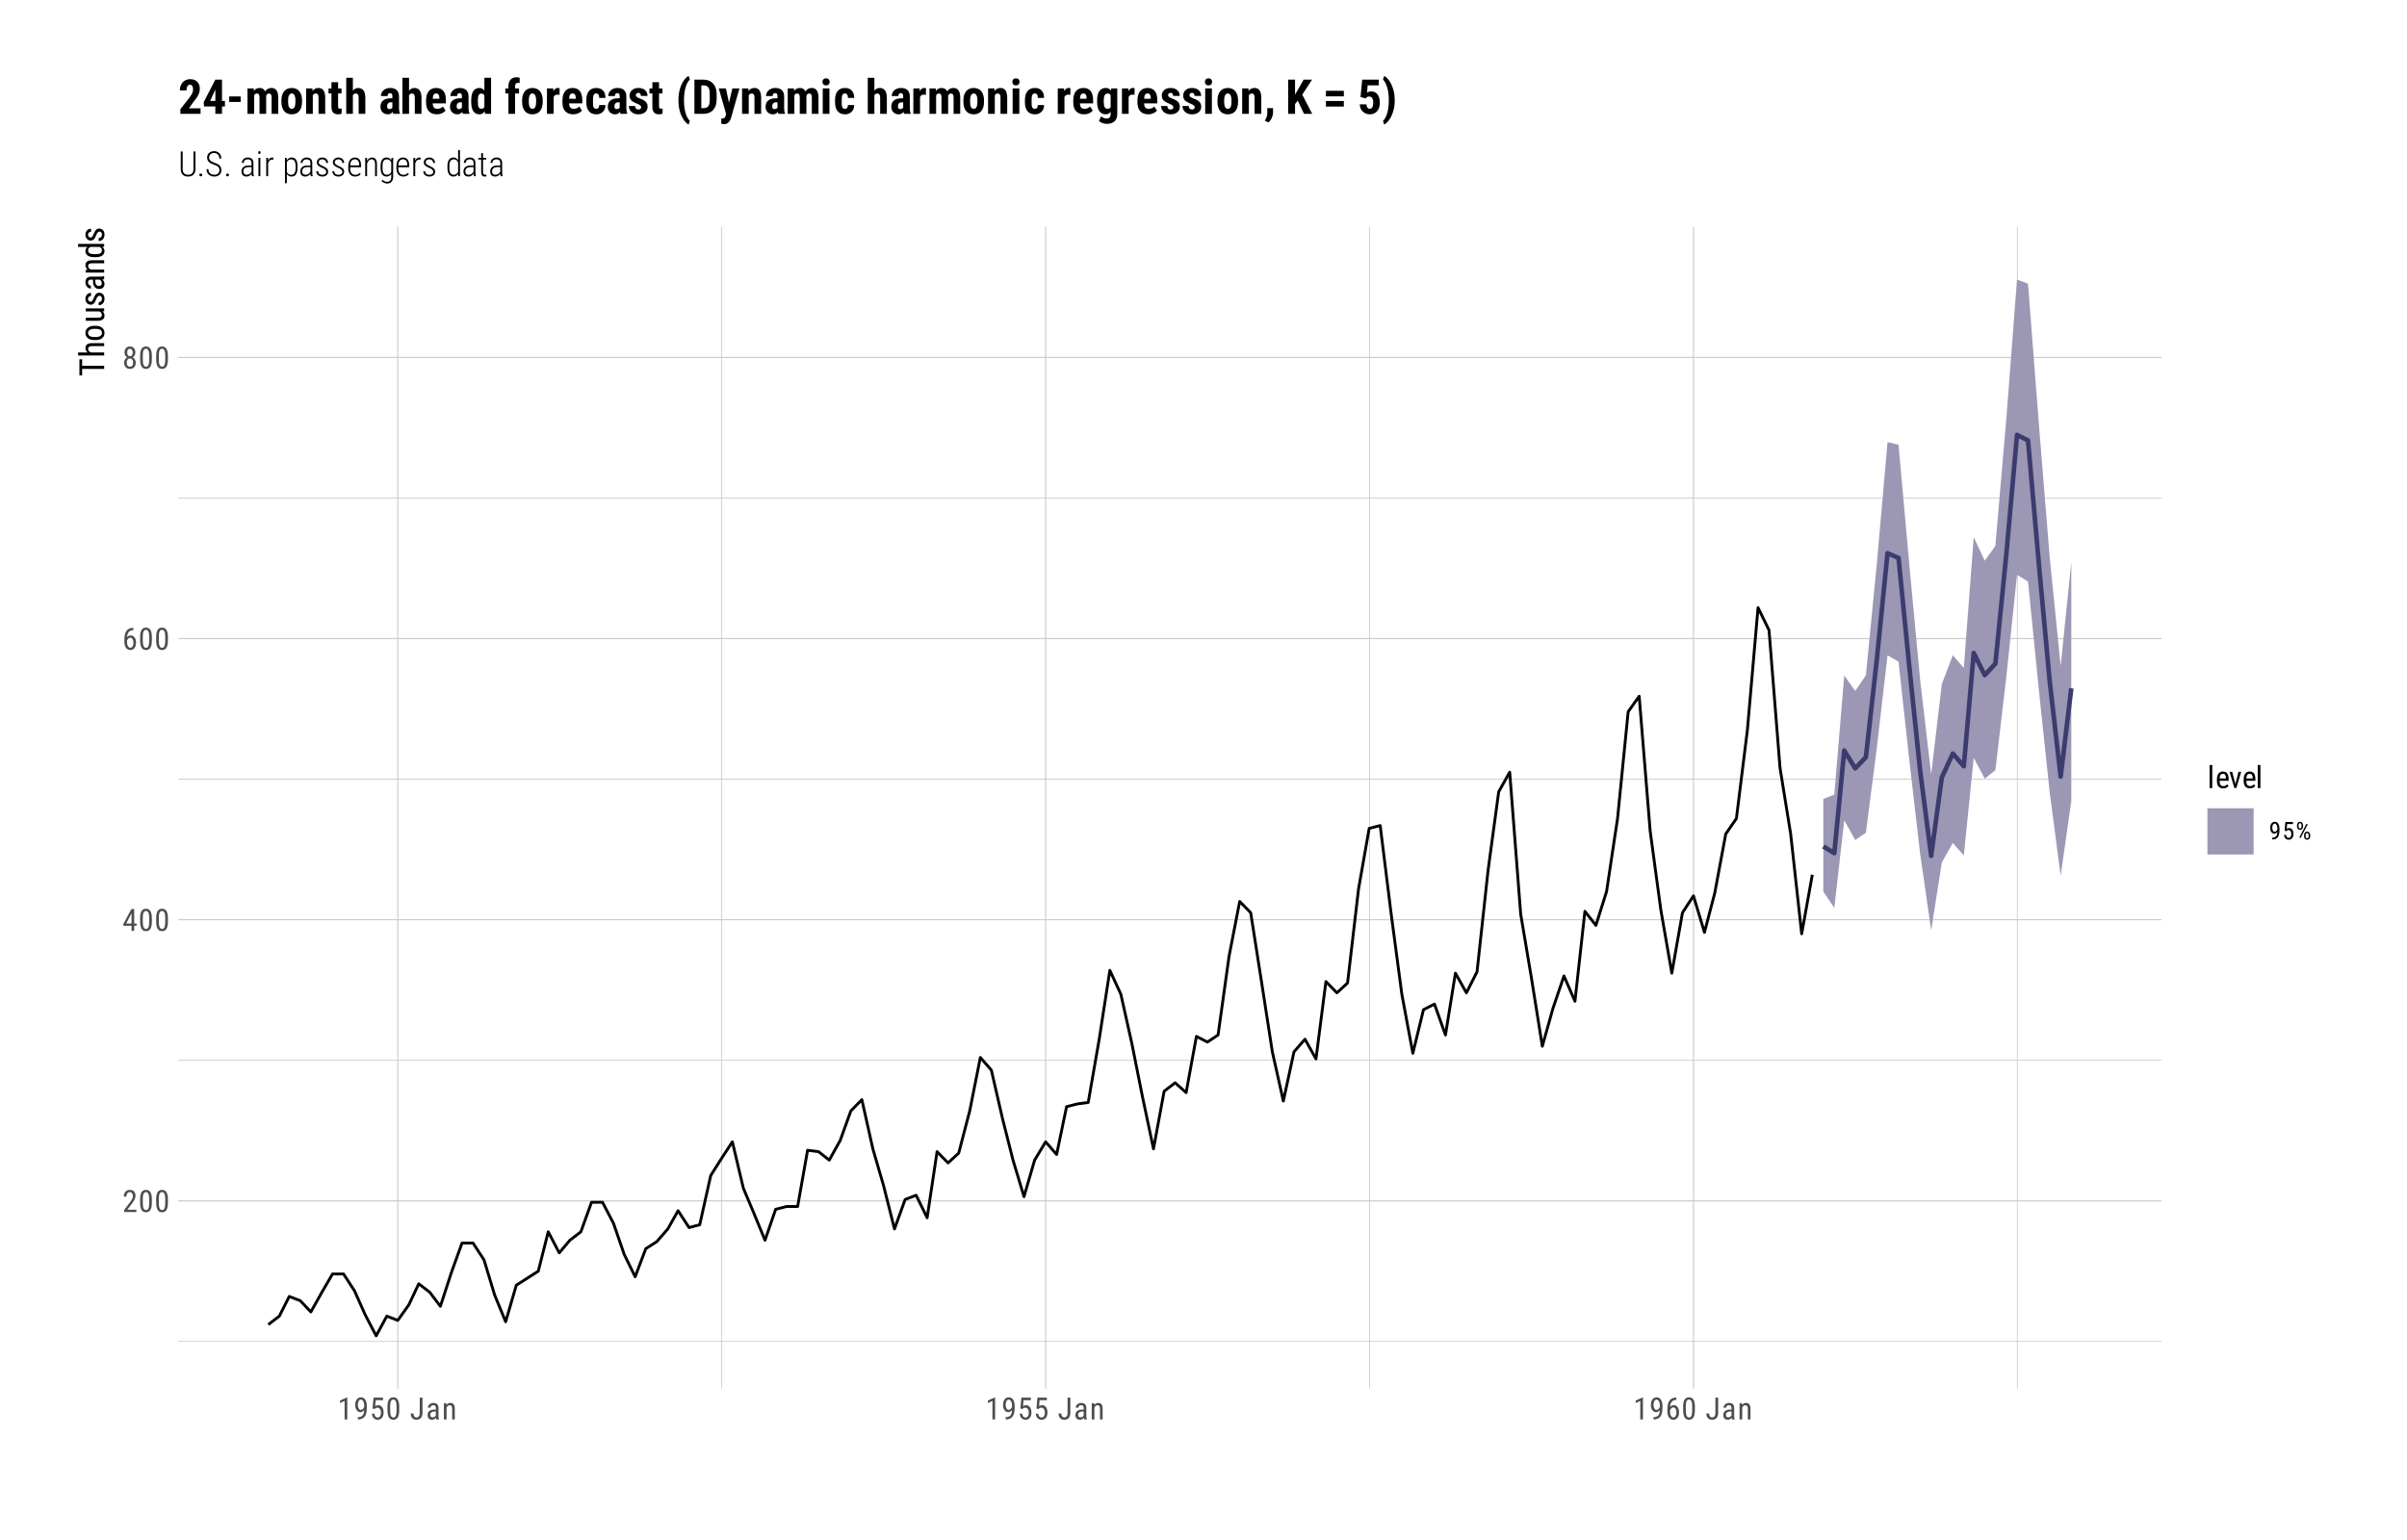 <?xml version="1.0" encoding="UTF-8"?>
<svg xmlns="http://www.w3.org/2000/svg" xmlns:xlink="http://www.w3.org/1999/xlink" width="900" height="576" viewBox="0 0 900 576">
<defs>
<g>
<g id="glyph-0-0">
<path d="M 3.922 0 L 0.578 0 L 0.578 -8.172 L 3.922 -8.172 Z M 3.672 -0.484 L 3.672 -7.688 L 2.375 -4.094 Z M 0.844 -7.641 L 0.844 -0.531 L 2.109 -4.094 Z M 1.031 -0.297 L 3.453 -0.297 L 2.234 -3.703 Z M 2.234 -4.469 L 3.453 -7.875 L 1.031 -7.875 Z M 2.234 -4.469 "/>
</g>
<g id="glyph-0-1">
<path d="M 5.234 0 L 0.656 0 L 0.656 -0.75 L 2.984 -3.828 C 3.336 -4.305 3.582 -4.695 3.719 -5 C 3.852 -5.312 3.922 -5.633 3.922 -5.969 C 3.922 -6.406 3.816 -6.758 3.609 -7.031 C 3.41 -7.301 3.148 -7.438 2.828 -7.438 C 2.41 -7.438 2.086 -7.289 1.859 -7 C 1.629 -6.719 1.516 -6.305 1.516 -5.766 L 0.531 -5.766 C 0.531 -6.516 0.734 -7.117 1.141 -7.578 C 1.555 -8.047 2.117 -8.281 2.828 -8.281 C 3.473 -8.281 3.984 -8.082 4.359 -7.688 C 4.734 -7.289 4.922 -6.758 4.922 -6.094 C 4.922 -5.289 4.5 -4.336 3.656 -3.234 L 1.844 -0.844 L 5.234 -0.844 Z M 5.234 0 "/>
</g>
<g id="glyph-0-2">
<path d="M 5.031 -3.484 C 5.031 -2.273 4.852 -1.375 4.5 -0.781 C 4.145 -0.188 3.594 0.109 2.844 0.109 C 2.113 0.109 1.566 -0.176 1.203 -0.75 C 0.848 -1.32 0.66 -2.18 0.641 -3.328 L 0.641 -4.734 C 0.641 -5.93 0.816 -6.82 1.172 -7.406 C 1.523 -7.988 2.078 -8.281 2.828 -8.281 C 3.566 -8.281 4.113 -8 4.469 -7.438 C 4.82 -6.883 5.008 -6.047 5.031 -4.922 Z M 4.031 -4.906 C 4.031 -5.77 3.93 -6.406 3.734 -6.812 C 3.547 -7.227 3.242 -7.438 2.828 -7.438 C 2.422 -7.438 2.117 -7.234 1.922 -6.828 C 1.734 -6.43 1.641 -5.828 1.641 -5.016 L 1.641 -3.328 C 1.641 -2.461 1.738 -1.812 1.938 -1.375 C 2.133 -0.945 2.438 -0.734 2.844 -0.734 C 3.25 -0.734 3.547 -0.938 3.734 -1.344 C 3.922 -1.75 4.02 -2.375 4.031 -3.219 Z M 4.031 -4.906 "/>
</g>
<g id="glyph-0-3">
<path d="M 4.422 -2.75 L 5.328 -2.75 L 5.328 -1.891 L 4.422 -1.891 L 4.422 0 L 3.422 0 L 3.422 -1.891 L 0.344 -1.891 L 0.344 -2.516 L 3.375 -8.172 L 4.422 -8.172 Z M 1.438 -2.75 L 3.422 -2.75 L 3.422 -6.625 Z M 1.438 -2.75 "/>
</g>
<g id="glyph-0-4">
<path d="M 4.109 -8.188 L 4.109 -7.297 L 3.953 -7.297 C 3.285 -7.285 2.766 -7.062 2.391 -6.625 C 2.023 -6.195 1.812 -5.547 1.75 -4.672 C 2.113 -5.129 2.578 -5.359 3.141 -5.359 C 3.742 -5.359 4.223 -5.109 4.578 -4.609 C 4.93 -4.117 5.109 -3.473 5.109 -2.672 C 5.109 -1.805 4.91 -1.125 4.516 -0.625 C 4.129 -0.133 3.609 0.109 2.953 0.109 C 2.285 0.109 1.75 -0.18 1.344 -0.766 C 0.938 -1.359 0.734 -2.141 0.734 -3.109 L 0.734 -3.516 C 0.734 -4.629 0.852 -5.52 1.094 -6.188 C 1.344 -6.852 1.703 -7.348 2.172 -7.672 C 2.648 -8.004 3.242 -8.176 3.953 -8.188 Z M 2.969 -4.5 C 2.707 -4.5 2.461 -4.395 2.234 -4.188 C 2.004 -3.977 1.836 -3.719 1.734 -3.406 L 1.734 -3 C 1.734 -2.332 1.848 -1.789 2.078 -1.375 C 2.316 -0.957 2.609 -0.75 2.953 -0.75 C 3.316 -0.75 3.602 -0.922 3.812 -1.266 C 4.031 -1.609 4.141 -2.055 4.141 -2.609 C 4.141 -3.172 4.031 -3.625 3.812 -3.969 C 3.602 -4.32 3.32 -4.5 2.969 -4.5 Z M 2.969 -4.5 "/>
</g>
<g id="glyph-0-5">
<path d="M 4.859 -6.047 C 4.859 -5.641 4.766 -5.273 4.578 -4.953 C 4.398 -4.629 4.16 -4.379 3.859 -4.203 C 4.223 -4.016 4.504 -3.742 4.703 -3.391 C 4.91 -3.047 5.016 -2.648 5.016 -2.203 C 5.016 -1.504 4.816 -0.941 4.422 -0.516 C 4.023 -0.098 3.492 0.109 2.828 0.109 C 2.172 0.109 1.645 -0.098 1.25 -0.516 C 0.852 -0.941 0.656 -1.504 0.656 -2.203 C 0.656 -2.648 0.754 -3.051 0.953 -3.406 C 1.16 -3.758 1.441 -4.031 1.797 -4.219 C 1.484 -4.395 1.238 -4.641 1.062 -4.953 C 0.883 -5.273 0.797 -5.641 0.797 -6.047 C 0.797 -6.734 0.984 -7.273 1.359 -7.672 C 1.734 -8.078 2.223 -8.281 2.828 -8.281 C 3.441 -8.281 3.93 -8.082 4.297 -7.688 C 4.672 -7.289 4.859 -6.742 4.859 -6.047 Z M 4.031 -2.234 C 4.031 -2.703 3.914 -3.078 3.688 -3.359 C 3.469 -3.641 3.18 -3.781 2.828 -3.781 C 2.461 -3.781 2.172 -3.633 1.953 -3.344 C 1.742 -3.062 1.641 -2.691 1.641 -2.234 C 1.641 -1.754 1.742 -1.383 1.953 -1.125 C 2.16 -0.863 2.453 -0.734 2.828 -0.734 C 3.211 -0.734 3.508 -0.863 3.719 -1.125 C 3.926 -1.383 4.031 -1.754 4.031 -2.234 Z M 3.875 -6.031 C 3.875 -6.445 3.773 -6.785 3.578 -7.047 C 3.391 -7.305 3.141 -7.438 2.828 -7.438 C 2.516 -7.438 2.266 -7.305 2.078 -7.047 C 1.891 -6.785 1.797 -6.445 1.797 -6.031 C 1.797 -5.602 1.891 -5.258 2.078 -5 C 2.273 -4.75 2.523 -4.625 2.828 -4.625 C 3.148 -4.625 3.406 -4.75 3.594 -5 C 3.781 -5.258 3.875 -5.602 3.875 -6.031 Z M 3.875 -6.031 "/>
</g>
<g id="glyph-0-6">
<path d="M 3.609 0 L 2.609 0 L 2.609 -6.922 L 0.906 -6.156 L 0.906 -7.094 L 3.453 -8.219 L 3.609 -8.219 Z M 3.609 0 "/>
</g>
<g id="glyph-0-7">
<path d="M 3.922 -3.5 C 3.523 -2.988 3.062 -2.734 2.531 -2.734 C 1.938 -2.734 1.461 -2.984 1.109 -3.484 C 0.754 -3.984 0.578 -4.641 0.578 -5.453 C 0.578 -6.305 0.77 -6.988 1.156 -7.5 C 1.539 -8.02 2.066 -8.281 2.734 -8.281 C 3.422 -8.281 3.957 -7.984 4.344 -7.391 C 4.727 -6.797 4.922 -5.969 4.922 -4.906 L 4.922 -4.609 C 4.922 -3.703 4.852 -2.969 4.719 -2.406 C 4.582 -1.844 4.379 -1.391 4.109 -1.047 C 3.848 -0.703 3.508 -0.441 3.094 -0.266 C 2.688 -0.086 2.176 0 1.562 0 L 1.562 -0.875 L 1.734 -0.875 C 2.43 -0.883 2.961 -1.098 3.328 -1.516 C 3.691 -1.93 3.891 -2.594 3.922 -3.5 Z M 2.703 -3.594 C 2.941 -3.594 3.176 -3.691 3.406 -3.891 C 3.633 -4.086 3.812 -4.352 3.938 -4.688 L 3.938 -5.125 C 3.938 -5.801 3.816 -6.352 3.578 -6.781 C 3.348 -7.207 3.066 -7.422 2.734 -7.422 C 2.367 -7.422 2.082 -7.242 1.875 -6.891 C 1.664 -6.535 1.562 -6.078 1.562 -5.516 C 1.562 -4.953 1.66 -4.488 1.859 -4.125 C 2.066 -3.77 2.348 -3.594 2.703 -3.594 Z M 2.703 -3.594 "/>
</g>
<g id="glyph-0-8">
<path d="M 1.062 -4.094 L 1.422 -8.172 L 4.969 -8.172 L 4.969 -7.219 L 2.25 -7.219 L 2.062 -4.984 C 2.395 -5.223 2.758 -5.344 3.156 -5.344 C 3.789 -5.344 4.285 -5.094 4.641 -4.594 C 5.004 -4.102 5.188 -3.441 5.188 -2.609 C 5.188 -1.766 4.988 -1.098 4.594 -0.609 C 4.207 -0.129 3.664 0.109 2.969 0.109 C 2.363 0.109 1.867 -0.086 1.484 -0.484 C 1.098 -0.891 0.875 -1.445 0.812 -2.156 L 1.75 -2.156 C 1.801 -1.688 1.93 -1.332 2.141 -1.094 C 2.359 -0.852 2.633 -0.734 2.969 -0.734 C 3.352 -0.734 3.656 -0.898 3.875 -1.234 C 4.094 -1.566 4.203 -2.02 4.203 -2.594 C 4.203 -3.125 4.082 -3.555 3.844 -3.891 C 3.613 -4.234 3.301 -4.406 2.906 -4.406 C 2.582 -4.406 2.316 -4.32 2.109 -4.156 L 1.859 -3.891 Z M 1.062 -4.094 "/>
</g>
<g id="glyph-0-9">
</g>
<g id="glyph-0-10">
<path d="M 3.703 -8.172 L 4.734 -8.172 L 4.734 -2.391 C 4.734 -1.609 4.531 -0.992 4.125 -0.547 C 3.727 -0.109 3.195 0.109 2.531 0.109 C 1.832 0.109 1.289 -0.098 0.906 -0.516 C 0.52 -0.93 0.328 -1.508 0.328 -2.25 L 1.359 -2.25 C 1.359 -1.789 1.461 -1.426 1.672 -1.156 C 1.879 -0.895 2.164 -0.766 2.531 -0.766 C 2.883 -0.766 3.164 -0.906 3.375 -1.188 C 3.594 -1.477 3.703 -1.879 3.703 -2.391 Z M 3.703 -8.172 "/>
</g>
<g id="glyph-0-11">
<path d="M 3.875 0 C 3.812 -0.133 3.766 -0.352 3.734 -0.656 C 3.391 -0.145 2.941 0.109 2.391 0.109 C 1.836 0.109 1.406 -0.039 1.094 -0.344 C 0.789 -0.656 0.641 -1.094 0.641 -1.656 C 0.641 -2.27 0.848 -2.758 1.266 -3.125 C 1.68 -3.488 2.258 -3.676 3 -3.688 L 3.719 -3.688 L 3.719 -4.328 C 3.719 -4.691 3.633 -4.945 3.469 -5.094 C 3.312 -5.25 3.07 -5.328 2.75 -5.328 C 2.445 -5.328 2.203 -5.238 2.016 -5.062 C 1.828 -4.883 1.734 -4.66 1.734 -4.391 L 0.734 -4.391 C 0.734 -4.703 0.828 -5 1.016 -5.281 C 1.203 -5.562 1.445 -5.781 1.75 -5.938 C 2.062 -6.102 2.41 -6.188 2.797 -6.188 C 3.422 -6.188 3.895 -6.031 4.219 -5.719 C 4.539 -5.414 4.707 -4.969 4.719 -4.375 L 4.719 -1.312 C 4.719 -0.844 4.781 -0.438 4.906 -0.094 L 4.906 0 Z M 2.547 -0.797 C 2.785 -0.797 3.016 -0.863 3.234 -1 C 3.461 -1.133 3.625 -1.301 3.719 -1.5 L 3.719 -2.953 L 3.156 -2.953 C 2.688 -2.941 2.316 -2.832 2.047 -2.625 C 1.773 -2.426 1.641 -2.145 1.641 -1.781 C 1.641 -1.438 1.707 -1.188 1.844 -1.031 C 1.977 -0.875 2.211 -0.797 2.547 -0.797 Z M 2.547 -0.797 "/>
</g>
<g id="glyph-0-12">
<path d="M 1.672 -6.078 L 1.703 -5.422 C 2.086 -5.93 2.582 -6.188 3.188 -6.188 C 4.258 -6.188 4.801 -5.469 4.812 -4.031 L 4.812 0 L 3.828 0 L 3.828 -4 C 3.828 -4.469 3.75 -4.801 3.594 -5 C 3.438 -5.207 3.195 -5.312 2.875 -5.312 C 2.625 -5.312 2.398 -5.227 2.203 -5.062 C 2.016 -4.895 1.859 -4.676 1.734 -4.406 L 1.734 0 L 0.734 0 L 0.734 -6.078 Z M 1.672 -6.078 "/>
</g>
<g id="glyph-0-13">
<path d="M 1.812 0 L 0.812 0 L 0.812 -8.625 L 1.812 -8.625 Z M 1.812 0 "/>
</g>
<g id="glyph-0-14">
<path d="M 2.922 0.109 C 2.16 0.109 1.578 -0.113 1.172 -0.562 C 0.766 -1.008 0.562 -1.672 0.562 -2.547 L 0.562 -3.281 C 0.562 -4.188 0.754 -4.895 1.141 -5.406 C 1.535 -5.926 2.086 -6.188 2.797 -6.188 C 3.516 -6.188 4.047 -5.957 4.391 -5.5 C 4.742 -5.051 4.926 -4.348 4.938 -3.391 L 4.938 -2.734 L 1.547 -2.734 L 1.547 -2.594 C 1.547 -1.945 1.664 -1.473 1.906 -1.172 C 2.156 -0.879 2.508 -0.734 2.969 -0.734 C 3.258 -0.734 3.516 -0.785 3.734 -0.891 C 3.961 -1.004 4.176 -1.18 4.375 -1.422 L 4.891 -0.797 C 4.453 -0.191 3.797 0.109 2.922 0.109 Z M 2.797 -5.328 C 2.391 -5.328 2.086 -5.188 1.891 -4.906 C 1.691 -4.625 1.578 -4.188 1.547 -3.594 L 3.938 -3.594 L 3.938 -3.734 C 3.914 -4.305 3.812 -4.711 3.625 -4.953 C 3.445 -5.203 3.172 -5.328 2.797 -5.328 Z M 2.797 -5.328 "/>
</g>
<g id="glyph-0-15">
<path d="M 2.469 -1.516 L 3.609 -6.078 L 4.625 -6.078 L 2.828 0 L 2.078 0 L 0.266 -6.078 L 1.266 -6.078 Z M 2.469 -1.516 "/>
</g>
<g id="glyph-1-0">
<path d="M 0 -4.438 L 0 -0.656 L -9.25 -0.656 L -9.25 -4.438 Z M -0.547 -4.141 L -8.703 -4.141 L -4.625 -2.688 Z M -8.641 -0.953 L -0.594 -0.953 L -4.625 -2.375 Z M -0.344 -1.156 L -0.344 -3.906 L -4.188 -2.531 Z M -5.047 -2.531 L -8.906 -3.906 L -8.906 -1.156 Z M -5.047 -2.531 "/>
</g>
<g id="glyph-1-1">
<path d="M -8.234 -6.406 L -8.234 -3.969 L 0 -3.969 L 0 -2.812 L -8.234 -2.812 L -8.234 -0.375 L -9.25 -0.375 L -9.25 -6.406 Z M -8.234 -6.406 "/>
</g>
<g id="glyph-1-2">
<path d="M -6.156 -1.969 C -6.719 -2.395 -7 -2.938 -7 -3.594 C -7 -4.812 -6.188 -5.43 -4.562 -5.453 L 0 -5.453 L 0 -4.328 L -4.516 -4.328 C -5.047 -4.328 -5.426 -4.238 -5.656 -4.062 C -5.883 -3.883 -6 -3.613 -6 -3.25 C -6 -2.969 -5.906 -2.719 -5.719 -2.5 C -5.531 -2.281 -5.285 -2.102 -4.984 -1.969 L 0 -1.969 L 0 -0.844 L -9.75 -0.844 L -9.75 -1.969 Z M -6.156 -1.969 "/>
</g>
<g id="glyph-1-3">
<path d="M -3.75 -0.609 C -4.75 -0.609 -5.539 -0.848 -6.125 -1.328 C -6.707 -1.816 -7 -2.457 -7 -3.25 C -7 -4.039 -6.711 -4.676 -6.141 -5.156 C -5.578 -5.645 -4.805 -5.898 -3.828 -5.922 L -3.109 -5.922 C -2.109 -5.922 -1.316 -5.676 -0.734 -5.188 C -0.16 -4.707 0.125 -4.066 0.125 -3.266 C 0.125 -2.461 -0.156 -1.82 -0.719 -1.344 C -1.281 -0.863 -2.039 -0.617 -3 -0.609 Z M -3.109 -1.734 C -2.398 -1.734 -1.844 -1.867 -1.438 -2.141 C -1.031 -2.422 -0.828 -2.797 -0.828 -3.266 C -0.828 -4.254 -1.547 -4.766 -2.984 -4.797 L -3.75 -4.797 C -4.457 -4.797 -5.016 -4.656 -5.422 -4.375 C -5.828 -4.094 -6.031 -3.719 -6.031 -3.25 C -6.031 -2.789 -5.828 -2.422 -5.422 -2.141 C -5.016 -1.867 -4.461 -1.734 -3.766 -1.734 Z M -3.109 -1.734 "/>
</g>
<g id="glyph-1-4">
<path d="M -0.609 -4.344 C -0.117 -3.969 0.125 -3.422 0.125 -2.703 C 0.125 -2.086 -0.086 -1.617 -0.516 -1.297 C -0.941 -0.984 -1.566 -0.82 -2.391 -0.812 L -6.875 -0.812 L -6.875 -1.938 L -2.469 -1.938 C -1.406 -1.938 -0.875 -2.258 -0.875 -2.906 C -0.875 -3.582 -1.176 -4.051 -1.781 -4.312 L -6.875 -4.312 L -6.875 -5.438 L 0 -5.438 L 0 -4.375 Z M -0.609 -4.344 "/>
</g>
<g id="glyph-1-5">
<path d="M -1.766 -4.172 C -2.004 -4.172 -2.207 -4.078 -2.375 -3.891 C -2.551 -3.711 -2.754 -3.363 -2.984 -2.844 C -3.234 -2.238 -3.445 -1.812 -3.625 -1.562 C -3.801 -1.32 -4.004 -1.141 -4.234 -1.016 C -4.461 -0.891 -4.734 -0.828 -5.047 -0.828 C -5.609 -0.828 -6.07 -1.031 -6.438 -1.438 C -6.812 -1.852 -7 -2.379 -7 -3.016 C -7 -3.68 -6.801 -4.219 -6.406 -4.625 C -6.02 -5.031 -5.52 -5.234 -4.906 -5.234 L -4.906 -4.109 C -5.219 -4.109 -5.484 -4.004 -5.703 -3.797 C -5.922 -3.586 -6.031 -3.328 -6.031 -3.016 C -6.031 -2.68 -5.941 -2.422 -5.766 -2.234 C -5.598 -2.047 -5.367 -1.953 -5.078 -1.953 C -4.848 -1.953 -4.664 -2.02 -4.531 -2.156 C -4.395 -2.289 -4.211 -2.625 -3.984 -3.156 C -3.648 -3.988 -3.328 -4.551 -3.016 -4.844 C -2.711 -5.145 -2.32 -5.297 -1.844 -5.297 C -1.25 -5.297 -0.77 -5.086 -0.406 -4.672 C -0.051 -4.266 0.125 -3.719 0.125 -3.031 C 0.125 -2.32 -0.078 -1.742 -0.484 -1.297 C -0.898 -0.848 -1.422 -0.625 -2.047 -0.625 L -2.047 -1.766 C -1.672 -1.773 -1.375 -1.891 -1.156 -2.109 C -0.938 -2.328 -0.828 -2.633 -0.828 -3.031 C -0.828 -3.406 -0.91 -3.688 -1.078 -3.875 C -1.242 -4.07 -1.473 -4.172 -1.766 -4.172 Z M -1.766 -4.172 "/>
</g>
<g id="glyph-1-6">
<path d="M 0 -4.375 C -0.145 -4.301 -0.395 -4.254 -0.75 -4.234 C -0.164 -3.828 0.125 -3.316 0.125 -2.703 C 0.125 -2.078 -0.047 -1.586 -0.391 -1.234 C -0.742 -0.891 -1.238 -0.719 -1.875 -0.719 C -2.57 -0.719 -3.125 -0.953 -3.531 -1.422 C -3.945 -1.898 -4.16 -2.555 -4.172 -3.391 L -4.172 -4.203 L -4.891 -4.203 C -5.305 -4.203 -5.598 -4.109 -5.766 -3.922 C -5.941 -3.742 -6.031 -3.473 -6.031 -3.109 C -6.031 -2.766 -5.926 -2.488 -5.719 -2.281 C -5.52 -2.07 -5.27 -1.969 -4.969 -1.969 L -4.969 -0.844 C -5.312 -0.844 -5.645 -0.941 -5.969 -1.141 C -6.289 -1.348 -6.539 -1.629 -6.719 -1.984 C -6.906 -2.336 -7 -2.727 -7 -3.156 C -7 -3.863 -6.82 -4.398 -6.469 -4.766 C -6.125 -5.129 -5.613 -5.316 -4.938 -5.328 L -1.484 -5.328 C -0.953 -5.328 -0.492 -5.398 -0.109 -5.547 L 0 -5.547 Z M -0.891 -2.875 C -0.891 -3.145 -0.969 -3.406 -1.125 -3.656 C -1.281 -3.906 -1.469 -4.086 -1.688 -4.203 L -3.328 -4.203 L -3.328 -3.578 C -3.316 -3.047 -3.195 -2.625 -2.969 -2.312 C -2.738 -2 -2.414 -1.844 -2 -1.844 C -1.613 -1.844 -1.332 -1.922 -1.156 -2.078 C -0.977 -2.234 -0.891 -2.5 -0.891 -2.875 Z M -0.891 -2.875 "/>
</g>
<g id="glyph-1-7">
<path d="M -6.875 -1.891 L -6.125 -1.938 C -6.707 -2.363 -7 -2.914 -7 -3.594 C -7 -4.812 -6.188 -5.43 -4.562 -5.453 L 0 -5.453 L 0 -4.328 L -4.516 -4.328 C -5.047 -4.328 -5.426 -4.238 -5.656 -4.062 C -5.883 -3.883 -6 -3.613 -6 -3.25 C -6 -2.969 -5.906 -2.719 -5.719 -2.5 C -5.531 -2.281 -5.285 -2.102 -4.984 -1.969 L 0 -1.969 L 0 -0.844 L -6.875 -0.844 Z M -6.875 -1.891 "/>
</g>
<g id="glyph-1-8">
<path d="M -3.75 -0.609 C -4.801 -0.609 -5.602 -0.805 -6.156 -1.203 C -6.719 -1.598 -7 -2.164 -7 -2.906 C -7 -3.562 -6.734 -4.07 -6.203 -4.438 L -9.75 -4.438 L -9.75 -5.562 L 0 -5.562 L 0 -4.531 L -0.734 -4.469 C -0.16 -4.102 0.125 -3.578 0.125 -2.891 C 0.125 -2.18 -0.148 -1.625 -0.703 -1.219 C -1.254 -0.812 -2.035 -0.609 -3.047 -0.609 Z M -3.109 -1.734 C -2.336 -1.734 -1.77 -1.844 -1.406 -2.062 C -1.039 -2.289 -0.859 -2.664 -0.859 -3.188 C -0.859 -3.75 -1.141 -4.164 -1.703 -4.438 L -5.172 -4.438 C -5.723 -4.145 -6 -3.727 -6 -3.188 C -6 -2.676 -5.816 -2.305 -5.453 -2.078 C -5.086 -1.848 -4.535 -1.734 -3.797 -1.734 Z M -3.109 -1.734 "/>
</g>
<g id="glyph-2-0">
<path d="M 3.141 0 L 0.469 0 L 0.469 -6.547 L 3.141 -6.547 Z M 2.938 -0.391 L 2.938 -6.156 L 1.906 -3.266 Z M 0.672 -6.109 L 0.672 -0.422 L 1.688 -3.266 Z M 0.828 -0.25 L 2.766 -0.25 L 1.797 -2.969 Z M 1.797 -3.578 L 2.766 -6.297 L 0.828 -6.297 Z M 1.797 -3.578 "/>
</g>
<g id="glyph-2-1">
<path d="M 3.141 -2.797 C 2.828 -2.391 2.457 -2.188 2.031 -2.188 C 1.551 -2.188 1.172 -2.383 0.891 -2.781 C 0.609 -3.188 0.469 -3.719 0.469 -4.375 C 0.469 -5.051 0.617 -5.594 0.922 -6 C 1.234 -6.414 1.656 -6.625 2.188 -6.625 C 2.738 -6.625 3.164 -6.383 3.469 -5.906 C 3.781 -5.438 3.938 -4.781 3.938 -3.938 L 3.938 -3.688 C 3.938 -2.957 3.879 -2.367 3.766 -1.922 C 3.66 -1.473 3.5 -1.109 3.281 -0.828 C 3.07 -0.555 2.801 -0.348 2.469 -0.203 C 2.145 -0.066 1.738 0 1.25 0 L 1.25 -0.703 L 1.391 -0.703 C 1.953 -0.711 2.379 -0.879 2.672 -1.203 C 2.961 -1.535 3.117 -2.066 3.141 -2.797 Z M 2.156 -2.875 C 2.352 -2.875 2.539 -2.953 2.719 -3.109 C 2.906 -3.273 3.051 -3.488 3.156 -3.75 L 3.156 -4.094 C 3.156 -4.633 3.055 -5.078 2.859 -5.422 C 2.672 -5.766 2.445 -5.938 2.188 -5.938 C 1.895 -5.938 1.664 -5.797 1.5 -5.516 C 1.332 -5.234 1.25 -4.863 1.25 -4.406 C 1.25 -3.957 1.328 -3.586 1.484 -3.297 C 1.648 -3.016 1.875 -2.875 2.156 -2.875 Z M 2.156 -2.875 "/>
</g>
<g id="glyph-2-2">
<path d="M 0.844 -3.281 L 1.125 -6.547 L 3.984 -6.547 L 3.984 -5.781 L 1.797 -5.781 L 1.656 -3.984 C 1.914 -4.18 2.203 -4.281 2.516 -4.281 C 3.023 -4.281 3.426 -4.082 3.719 -3.688 C 4.008 -3.289 4.156 -2.754 4.156 -2.078 C 4.156 -1.398 3.992 -0.867 3.672 -0.484 C 3.359 -0.098 2.926 0.094 2.375 0.094 C 1.883 0.094 1.484 -0.066 1.172 -0.391 C 0.867 -0.711 0.695 -1.156 0.656 -1.719 L 1.391 -1.719 C 1.441 -1.344 1.551 -1.062 1.719 -0.875 C 1.883 -0.688 2.102 -0.594 2.375 -0.594 C 2.688 -0.594 2.926 -0.723 3.094 -0.984 C 3.27 -1.254 3.359 -1.617 3.359 -2.078 C 3.359 -2.504 3.266 -2.852 3.078 -3.125 C 2.891 -3.395 2.641 -3.531 2.328 -3.531 C 2.066 -3.531 1.852 -3.461 1.688 -3.328 L 1.484 -3.109 Z M 0.844 -3.281 "/>
</g>
<g id="glyph-2-3">
<path d="M 0.484 -5.281 C 0.484 -5.676 0.586 -6 0.797 -6.25 C 1.004 -6.508 1.281 -6.641 1.625 -6.641 C 1.957 -6.641 2.227 -6.508 2.438 -6.25 C 2.656 -6 2.766 -5.672 2.766 -5.266 L 2.766 -4.938 C 2.766 -4.539 2.66 -4.219 2.453 -3.969 C 2.242 -3.719 1.969 -3.594 1.625 -3.594 C 1.289 -3.594 1.016 -3.719 0.797 -3.969 C 0.586 -4.219 0.484 -4.551 0.484 -4.969 Z M 1.062 -4.938 C 1.062 -4.695 1.113 -4.504 1.219 -4.359 C 1.32 -4.211 1.457 -4.141 1.625 -4.141 C 1.789 -4.141 1.926 -4.207 2.031 -4.344 C 2.133 -4.488 2.188 -4.691 2.188 -4.953 L 2.188 -5.281 C 2.188 -5.531 2.133 -5.727 2.031 -5.875 C 1.926 -6.02 1.789 -6.094 1.625 -6.094 C 1.445 -6.094 1.305 -6.016 1.203 -5.859 C 1.109 -5.711 1.062 -5.516 1.062 -5.266 Z M 3.125 -1.609 C 3.125 -1.992 3.227 -2.312 3.438 -2.562 C 3.656 -2.82 3.93 -2.953 4.266 -2.953 C 4.598 -2.953 4.875 -2.828 5.094 -2.578 C 5.312 -2.328 5.422 -1.992 5.422 -1.578 L 5.422 -1.25 C 5.422 -0.852 5.312 -0.531 5.094 -0.281 C 4.875 -0.031 4.602 0.094 4.281 0.094 C 3.938 0.094 3.656 -0.031 3.438 -0.281 C 3.227 -0.531 3.125 -0.863 3.125 -1.281 Z M 3.703 -1.25 C 3.703 -1.008 3.754 -0.812 3.859 -0.656 C 3.961 -0.508 4.102 -0.438 4.281 -0.438 C 4.445 -0.438 4.578 -0.508 4.672 -0.656 C 4.773 -0.812 4.828 -1.016 4.828 -1.266 L 4.828 -1.609 C 4.828 -1.848 4.773 -2.039 4.672 -2.188 C 4.566 -2.332 4.43 -2.406 4.266 -2.406 C 4.098 -2.406 3.961 -2.332 3.859 -2.188 C 3.754 -2.039 3.703 -1.844 3.703 -1.594 Z M 1.797 -0.5 L 1.359 -0.797 L 4.047 -5.906 L 4.484 -5.609 Z M 1.797 -0.5 "/>
</g>
<g id="glyph-3-0">
<path d="M 4.438 0 L 0.656 0 L 0.656 -9.25 L 4.438 -9.25 Z M 4.141 -0.547 L 4.141 -8.703 L 2.688 -4.625 Z M 0.953 -8.641 L 0.953 -0.594 L 2.375 -4.625 Z M 1.156 -0.344 L 3.906 -0.344 L 2.531 -4.188 Z M 2.531 -5.047 L 3.906 -8.906 L 1.156 -8.906 Z M 2.531 -5.047 "/>
</g>
<g id="glyph-3-1">
<path d="M 6.469 -9.25 L 6.469 -2.688 C 6.457 -1.789 6.211 -1.098 5.734 -0.609 C 5.266 -0.117 4.594 0.125 3.719 0.125 C 2.82 0.125 2.141 -0.113 1.672 -0.594 C 1.203 -1.082 0.969 -1.785 0.969 -2.703 L 0.969 -9.25 L 1.688 -9.25 L 1.688 -2.734 C 1.688 -1.273 2.363 -0.547 3.719 -0.547 C 5.039 -0.547 5.711 -1.254 5.734 -2.672 L 5.734 -9.25 Z M 6.469 -9.25 "/>
</g>
<g id="glyph-3-2">
<path d="M 0.922 -0.469 C 0.922 -0.613 0.969 -0.738 1.062 -0.844 C 1.156 -0.945 1.285 -1 1.453 -1 C 1.629 -1 1.766 -0.945 1.859 -0.844 C 1.953 -0.738 2 -0.613 2 -0.469 C 2 -0.312 1.953 -0.188 1.859 -0.094 C 1.766 0 1.629 0.047 1.453 0.047 C 1.285 0.047 1.156 0 1.062 -0.094 C 0.969 -0.188 0.922 -0.312 0.922 -0.469 Z M 0.922 -0.469 "/>
</g>
<g id="glyph-3-3">
<path d="M 5.438 -2.266 C 5.438 -2.785 5.285 -3.191 4.984 -3.484 C 4.691 -3.785 4.145 -4.07 3.344 -4.344 C 2.539 -4.613 1.953 -4.914 1.578 -5.25 C 1.078 -5.688 0.828 -6.258 0.828 -6.969 C 0.828 -7.676 1.07 -8.254 1.562 -8.703 C 2.051 -9.148 2.68 -9.375 3.453 -9.375 C 4.234 -9.375 4.875 -9.113 5.375 -8.594 C 5.875 -8.082 6.125 -7.422 6.125 -6.609 L 5.391 -6.609 C 5.391 -7.223 5.211 -7.723 4.859 -8.109 C 4.516 -8.492 4.047 -8.688 3.453 -8.688 C 2.867 -8.688 2.406 -8.523 2.062 -8.203 C 1.727 -7.891 1.562 -7.484 1.562 -6.984 C 1.562 -6.523 1.719 -6.145 2.031 -5.844 C 2.352 -5.551 2.859 -5.285 3.547 -5.047 C 4.242 -4.816 4.77 -4.578 5.125 -4.328 C 5.477 -4.086 5.738 -3.801 5.906 -3.469 C 6.082 -3.133 6.172 -2.738 6.172 -2.281 C 6.172 -1.562 5.926 -0.977 5.438 -0.531 C 4.945 -0.094 4.301 0.125 3.5 0.125 C 2.957 0.125 2.461 0.016 2.016 -0.203 C 1.566 -0.43 1.219 -0.754 0.969 -1.172 C 0.719 -1.586 0.594 -2.078 0.594 -2.641 L 1.312 -2.641 C 1.312 -1.984 1.508 -1.469 1.906 -1.094 C 2.301 -0.727 2.832 -0.547 3.5 -0.547 C 4.082 -0.547 4.551 -0.703 4.906 -1.016 C 5.258 -1.328 5.438 -1.742 5.438 -2.266 Z M 5.438 -2.266 "/>
</g>
<g id="glyph-3-4">
</g>
<g id="glyph-3-5">
<path d="M 4.578 0 C 4.504 -0.219 4.457 -0.535 4.438 -0.953 C 4.227 -0.609 3.957 -0.344 3.625 -0.156 C 3.289 0.031 2.93 0.125 2.547 0.125 C 1.953 0.125 1.488 -0.039 1.156 -0.375 C 0.832 -0.707 0.672 -1.18 0.672 -1.797 C 0.672 -2.473 0.898 -3.008 1.359 -3.406 C 1.816 -3.801 2.445 -4 3.25 -4 L 4.438 -4 L 4.438 -4.953 C 4.438 -5.441 4.312 -5.789 4.062 -6 C 3.82 -6.219 3.469 -6.328 3 -6.328 C 2.562 -6.328 2.203 -6.203 1.922 -5.953 C 1.648 -5.703 1.516 -5.375 1.516 -4.969 L 0.812 -4.984 C 0.812 -5.547 1.02 -6.02 1.438 -6.406 C 1.863 -6.801 2.395 -7 3.031 -7 C 3.719 -7 4.238 -6.82 4.594 -6.469 C 4.957 -6.125 5.141 -5.617 5.141 -4.953 L 5.141 -1.594 C 5.141 -0.914 5.195 -0.41 5.312 -0.078 L 5.312 0 Z M 2.641 -0.547 C 3.047 -0.547 3.41 -0.656 3.734 -0.875 C 4.055 -1.094 4.289 -1.379 4.438 -1.734 L 4.438 -3.406 L 3.312 -3.406 C 2.676 -3.395 2.191 -3.25 1.859 -2.969 C 1.535 -2.695 1.375 -2.328 1.375 -1.859 C 1.375 -0.984 1.797 -0.547 2.641 -0.547 Z M 2.641 -0.547 "/>
</g>
<g id="glyph-3-6">
<path d="M 1.734 0 L 1.016 0 L 1.016 -6.875 L 1.734 -6.875 Z M 0.922 -8.844 C 0.922 -8.988 0.957 -9.113 1.031 -9.219 C 1.113 -9.32 1.227 -9.375 1.375 -9.375 C 1.52 -9.375 1.633 -9.32 1.719 -9.219 C 1.801 -9.113 1.844 -8.988 1.844 -8.844 C 1.844 -8.707 1.801 -8.586 1.719 -8.484 C 1.633 -8.379 1.52 -8.328 1.375 -8.328 C 1.227 -8.328 1.113 -8.379 1.031 -8.484 C 0.957 -8.586 0.922 -8.707 0.922 -8.844 Z M 0.922 -8.844 "/>
</g>
<g id="glyph-3-7">
<path d="M 3.625 -6.203 C 3.457 -6.234 3.312 -6.25 3.188 -6.25 C 2.801 -6.25 2.473 -6.113 2.203 -5.844 C 1.941 -5.582 1.754 -5.211 1.641 -4.734 L 1.641 0 L 0.938 0 L 0.938 -6.875 L 1.625 -6.875 L 1.641 -5.844 C 1.973 -6.613 2.5 -7 3.219 -7 C 3.406 -7 3.547 -6.969 3.641 -6.906 Z M 3.625 -6.203 "/>
</g>
<g id="glyph-3-8">
<path d="M 5.625 -3.109 C 5.625 -2.055 5.438 -1.254 5.062 -0.703 C 4.695 -0.148 4.148 0.125 3.422 0.125 C 2.629 0.125 2.035 -0.191 1.641 -0.828 L 1.641 2.641 L 0.938 2.641 L 0.938 -6.875 L 1.594 -6.875 L 1.625 -5.922 C 2.031 -6.641 2.625 -7 3.406 -7 C 4.145 -7 4.695 -6.734 5.062 -6.203 C 5.438 -5.68 5.625 -4.879 5.625 -3.797 Z M 4.922 -3.75 C 4.922 -4.633 4.781 -5.281 4.5 -5.688 C 4.227 -6.102 3.805 -6.312 3.234 -6.312 C 2.484 -6.312 1.953 -5.938 1.641 -5.188 L 1.641 -1.562 C 1.953 -0.875 2.488 -0.531 3.25 -0.531 C 3.812 -0.531 4.227 -0.734 4.5 -1.141 C 4.77 -1.555 4.91 -2.195 4.922 -3.062 Z M 4.922 -3.75 "/>
</g>
<g id="glyph-3-9">
<path d="M 4.375 -1.688 C 4.375 -1.988 4.25 -2.25 4 -2.469 C 3.758 -2.688 3.344 -2.926 2.75 -3.188 C 2.164 -3.457 1.758 -3.68 1.531 -3.859 C 1.301 -4.035 1.129 -4.223 1.016 -4.422 C 0.898 -4.629 0.844 -4.879 0.844 -5.172 C 0.844 -5.691 1.035 -6.125 1.422 -6.469 C 1.805 -6.82 2.301 -7 2.906 -7 C 3.551 -7 4.066 -6.812 4.453 -6.438 C 4.848 -6.07 5.047 -5.586 5.047 -4.984 L 4.344 -4.984 C 4.344 -5.367 4.207 -5.688 3.938 -5.938 C 3.676 -6.195 3.332 -6.328 2.906 -6.328 C 2.488 -6.328 2.156 -6.223 1.906 -6.016 C 1.664 -5.805 1.547 -5.531 1.547 -5.188 C 1.547 -4.914 1.641 -4.691 1.828 -4.516 C 2.016 -4.348 2.414 -4.113 3.031 -3.812 C 3.676 -3.531 4.117 -3.297 4.359 -3.109 C 4.598 -2.93 4.773 -2.734 4.891 -2.516 C 5.016 -2.297 5.078 -2.035 5.078 -1.734 C 5.078 -1.16 4.879 -0.707 4.484 -0.375 C 4.098 -0.039 3.582 0.125 2.938 0.125 C 2.258 0.125 1.707 -0.055 1.281 -0.422 C 0.863 -0.797 0.656 -1.281 0.656 -1.875 L 1.359 -1.875 C 1.379 -1.445 1.52 -1.113 1.781 -0.875 C 2.051 -0.645 2.438 -0.531 2.938 -0.531 C 3.375 -0.531 3.723 -0.633 3.984 -0.844 C 4.242 -1.051 4.375 -1.332 4.375 -1.688 Z M 4.375 -1.688 "/>
</g>
<g id="glyph-3-10">
<path d="M 3.203 0.125 C 2.398 0.125 1.77 -0.133 1.312 -0.656 C 0.852 -1.188 0.617 -1.941 0.609 -2.922 L 0.609 -3.766 C 0.609 -4.773 0.828 -5.566 1.266 -6.141 C 1.711 -6.711 2.316 -7 3.078 -7 C 3.828 -7 4.395 -6.754 4.781 -6.266 C 5.176 -5.773 5.379 -5.031 5.391 -4.031 L 5.391 -3.375 L 1.312 -3.375 L 1.312 -2.984 C 1.312 -2.191 1.477 -1.582 1.812 -1.156 C 2.145 -0.727 2.617 -0.516 3.234 -0.516 C 3.91 -0.516 4.457 -0.766 4.875 -1.266 L 5.25 -0.797 C 4.801 -0.18 4.117 0.125 3.203 0.125 Z M 3.078 -6.328 C 2.523 -6.328 2.098 -6.129 1.797 -5.734 C 1.504 -5.348 1.344 -4.781 1.312 -4.031 L 4.688 -4.031 L 4.688 -4.219 C 4.656 -5.625 4.117 -6.328 3.078 -6.328 Z M 3.078 -6.328 "/>
</g>
<g id="glyph-3-11">
<path d="M 1.609 -6.875 L 1.625 -5.781 C 1.832 -6.145 2.094 -6.438 2.406 -6.656 C 2.719 -6.883 3.078 -7 3.484 -7 C 4.68 -7 5.297 -6.203 5.328 -4.609 L 5.328 0 L 4.625 0 L 4.625 -4.531 C 4.625 -5.145 4.516 -5.598 4.297 -5.891 C 4.086 -6.18 3.758 -6.328 3.312 -6.328 C 2.938 -6.328 2.602 -6.188 2.312 -5.906 C 2.02 -5.625 1.797 -5.242 1.641 -4.766 L 1.641 0 L 0.938 0 L 0.938 -6.875 Z M 1.609 -6.875 "/>
</g>
<g id="glyph-3-12">
<path d="M 0.688 -3.75 C 0.688 -4.832 0.875 -5.645 1.25 -6.188 C 1.625 -6.727 2.18 -7 2.922 -7 C 3.711 -7 4.301 -6.633 4.688 -5.906 L 4.734 -6.875 L 5.391 -6.875 L 5.391 0.203 C 5.379 1.023 5.176 1.648 4.781 2.078 C 4.395 2.516 3.828 2.734 3.078 2.734 C 2.703 2.734 2.32 2.641 1.938 2.453 C 1.551 2.273 1.258 2.051 1.062 1.781 L 1.391 1.281 C 1.859 1.812 2.406 2.078 3.031 2.078 C 3.602 2.078 4.02 1.926 4.281 1.625 C 4.539 1.32 4.672 0.859 4.672 0.234 L 4.672 -0.859 C 4.285 -0.203 3.703 0.125 2.922 0.125 C 2.203 0.125 1.656 -0.141 1.281 -0.672 C 0.906 -1.211 0.707 -1.992 0.688 -3.016 Z M 1.406 -3.109 C 1.406 -2.234 1.535 -1.586 1.797 -1.172 C 2.066 -0.754 2.488 -0.547 3.062 -0.547 C 3.82 -0.547 4.359 -0.906 4.672 -1.625 L 4.672 -5.141 C 4.359 -5.922 3.828 -6.312 3.078 -6.312 C 2.492 -6.312 2.066 -6.102 1.797 -5.688 C 1.535 -5.281 1.406 -4.648 1.406 -3.797 Z M 1.406 -3.109 "/>
</g>
<g id="glyph-3-13">
<path d="M 0.688 -3.75 C 0.688 -4.82 0.875 -5.629 1.25 -6.172 C 1.625 -6.723 2.18 -7 2.922 -7 C 3.703 -7 4.285 -6.648 4.672 -5.953 L 4.672 -9.75 L 5.375 -9.75 L 5.375 0 L 4.719 0 L 4.688 -0.875 C 4.301 -0.207 3.711 0.125 2.922 0.125 C 2.191 0.125 1.641 -0.148 1.266 -0.703 C 0.891 -1.254 0.695 -2.035 0.688 -3.047 Z M 1.406 -3.109 C 1.406 -2.234 1.535 -1.586 1.797 -1.172 C 2.066 -0.754 2.488 -0.547 3.062 -0.547 C 3.801 -0.547 4.336 -0.898 4.672 -1.609 L 4.672 -5.172 C 4.359 -5.93 3.82 -6.312 3.062 -6.312 C 2.488 -6.312 2.066 -6.102 1.797 -5.688 C 1.535 -5.281 1.406 -4.648 1.406 -3.797 Z M 1.406 -3.109 "/>
</g>
<g id="glyph-3-14">
<path d="M 2 -8.625 L 2 -6.875 L 3.172 -6.875 L 3.172 -6.234 L 2 -6.234 L 2 -1.672 C 2 -1.297 2.055 -1.016 2.172 -0.828 C 2.285 -0.641 2.473 -0.547 2.734 -0.547 C 2.848 -0.547 3.016 -0.566 3.234 -0.609 L 3.25 0.016 C 3.094 0.086 2.863 0.125 2.562 0.125 C 1.738 0.125 1.316 -0.441 1.297 -1.578 L 1.297 -6.234 L 0.234 -6.234 L 0.234 -6.875 L 1.297 -6.875 L 1.297 -8.625 Z M 2 -8.625 "/>
</g>
<g id="glyph-4-0">
<path d="M 6.141 0 L 0.922 0 L 0.922 -12.797 L 6.141 -12.797 Z M 5.734 -0.75 L 5.734 -12.047 L 3.734 -6.406 Z M 1.312 -11.969 L 1.312 -0.828 L 3.297 -6.406 Z M 1.609 -0.469 L 5.406 -0.469 L 3.5 -5.797 Z M 3.5 -7 L 5.406 -12.328 L 1.609 -12.328 Z M 3.5 -7 "/>
</g>
<g id="glyph-4-1">
<path d="M 8.375 0 L 0.828 0 L 0.828 -1.766 L 4.297 -6.156 C 4.734 -6.77 5.055 -7.305 5.266 -7.766 C 5.473 -8.223 5.578 -8.664 5.578 -9.094 C 5.578 -9.656 5.477 -10.098 5.281 -10.422 C 5.094 -10.742 4.812 -10.906 4.438 -10.906 C 4.031 -10.906 3.707 -10.719 3.469 -10.344 C 3.238 -9.969 3.125 -9.441 3.125 -8.766 L 0.625 -8.766 C 0.625 -9.547 0.785 -10.258 1.109 -10.906 C 1.43 -11.562 1.883 -12.066 2.469 -12.422 C 3.062 -12.785 3.734 -12.969 4.484 -12.969 C 5.629 -12.969 6.516 -12.648 7.141 -12.016 C 7.773 -11.391 8.094 -10.5 8.094 -9.344 C 8.094 -8.625 7.914 -7.891 7.562 -7.141 C 7.219 -6.398 6.586 -5.488 5.672 -4.406 L 4.031 -2.062 L 8.375 -2.062 Z M 8.375 0 "/>
</g>
<g id="glyph-4-2">
<path d="M 7.391 -4.828 L 8.484 -4.828 L 8.484 -2.766 L 7.391 -2.766 L 7.391 0 L 4.906 0 L 4.906 -2.766 L 0.672 -2.766 L 0.547 -4.375 L 4.891 -12.797 L 7.391 -12.797 Z M 2.969 -4.828 L 4.906 -4.828 L 4.906 -9.109 L 4.859 -9.016 Z M 2.969 -4.828 "/>
</g>
<g id="glyph-4-3">
<path d="M 5.375 -4.453 L 1.078 -4.453 L 1.078 -6.516 L 5.375 -6.516 Z M 5.375 -4.453 "/>
</g>
<g id="glyph-4-4">
<path d="M 3.25 -9.516 L 3.312 -8.625 C 3.875 -9.332 4.609 -9.688 5.516 -9.688 C 6.461 -9.688 7.133 -9.258 7.531 -8.406 C 8.07 -9.258 8.848 -9.688 9.859 -9.688 C 11.523 -9.688 12.379 -8.535 12.422 -6.234 L 12.422 0 L 9.938 0 L 9.938 -6.078 C 9.938 -6.629 9.859 -7.02 9.703 -7.25 C 9.547 -7.488 9.289 -7.609 8.938 -7.609 C 8.469 -7.609 8.117 -7.32 7.891 -6.75 L 7.906 -6.453 L 7.906 0 L 5.422 0 L 5.422 -6.062 C 5.422 -6.602 5.348 -6.992 5.203 -7.234 C 5.055 -7.484 4.797 -7.609 4.422 -7.609 C 3.992 -7.609 3.656 -7.375 3.406 -6.906 L 3.406 0 L 0.922 0 L 0.922 -9.516 Z M 3.25 -9.516 "/>
</g>
<g id="glyph-4-5">
<path d="M 0.609 -5.062 C 0.609 -6.5 0.945 -7.629 1.625 -8.453 C 2.312 -9.273 3.254 -9.688 4.453 -9.688 C 5.672 -9.688 6.617 -9.273 7.297 -8.453 C 7.973 -7.629 8.312 -6.492 8.312 -5.047 L 8.312 -4.438 C 8.312 -2.988 7.973 -1.859 7.297 -1.047 C 6.629 -0.234 5.688 0.172 4.469 0.172 C 3.25 0.172 2.301 -0.234 1.625 -1.047 C 0.945 -1.867 0.609 -3.004 0.609 -4.453 Z M 3.109 -4.438 C 3.109 -2.738 3.562 -1.891 4.469 -1.891 C 5.312 -1.891 5.766 -2.598 5.828 -4.016 L 5.844 -5.062 C 5.844 -5.926 5.719 -6.566 5.469 -6.984 C 5.227 -7.41 4.891 -7.625 4.453 -7.625 C 4.035 -7.625 3.707 -7.41 3.469 -6.984 C 3.227 -6.566 3.109 -5.926 3.109 -5.062 Z M 3.109 -4.438 "/>
</g>
<g id="glyph-4-6">
<path d="M 3.188 -9.516 L 3.25 -8.562 C 3.812 -9.312 4.547 -9.688 5.453 -9.688 C 7.086 -9.688 7.93 -8.539 7.984 -6.25 L 7.984 0 L 5.484 0 L 5.484 -6.062 C 5.484 -6.602 5.398 -6.992 5.234 -7.234 C 5.078 -7.484 4.797 -7.609 4.391 -7.609 C 3.941 -7.609 3.594 -7.375 3.344 -6.906 L 3.344 0 L 0.844 0 L 0.844 -9.516 Z M 3.188 -9.516 "/>
</g>
<g id="glyph-4-7">
<path d="M 3.797 -11.844 L 3.797 -9.516 L 5.078 -9.516 L 5.078 -7.641 L 3.797 -7.641 L 3.797 -2.922 C 3.797 -2.547 3.848 -2.285 3.953 -2.141 C 4.055 -2.004 4.254 -1.938 4.547 -1.938 C 4.785 -1.938 4.984 -1.957 5.141 -2 L 5.109 -0.062 C 4.691 0.094 4.238 0.172 3.75 0.172 C 2.145 0.172 1.332 -0.742 1.312 -2.578 L 1.312 -7.641 L 0.219 -7.641 L 0.219 -9.516 L 1.312 -9.516 L 1.312 -11.844 Z M 3.797 -11.844 "/>
</g>
<g id="glyph-4-8">
<path d="M 3.328 -8.672 C 3.867 -9.348 4.531 -9.688 5.312 -9.688 C 6.188 -9.688 6.848 -9.379 7.297 -8.766 C 7.742 -8.16 7.973 -7.254 7.984 -6.047 L 7.984 0 L 5.484 0 L 5.484 -6.016 C 5.484 -6.578 5.395 -6.984 5.219 -7.234 C 5.051 -7.484 4.773 -7.609 4.391 -7.609 C 3.93 -7.609 3.578 -7.398 3.328 -6.984 L 3.328 0 L 0.844 0 L 0.844 -13.5 L 3.328 -13.5 Z M 3.328 -8.672 "/>
</g>
<g id="glyph-4-9">
</g>
<g id="glyph-4-10">
<path d="M 5.422 0 C 5.348 -0.145 5.281 -0.391 5.219 -0.734 C 4.77 -0.129 4.164 0.172 3.406 0.172 C 2.602 0.172 1.941 -0.086 1.422 -0.609 C 0.898 -1.141 0.641 -1.82 0.641 -2.656 C 0.641 -3.656 0.957 -4.426 1.594 -4.969 C 2.227 -5.52 3.141 -5.801 4.328 -5.812 L 5.094 -5.812 L 5.094 -6.578 C 5.094 -7.004 5.02 -7.305 4.875 -7.484 C 4.727 -7.66 4.516 -7.75 4.234 -7.75 C 3.609 -7.75 3.297 -7.383 3.297 -6.656 L 0.812 -6.656 C 0.812 -7.531 1.141 -8.254 1.797 -8.828 C 2.453 -9.398 3.285 -9.688 4.297 -9.688 C 5.336 -9.688 6.145 -9.414 6.719 -8.875 C 7.289 -8.332 7.578 -7.555 7.578 -6.547 L 7.578 -2.078 C 7.586 -1.254 7.703 -0.613 7.922 -0.156 L 7.922 0 Z M 3.953 -1.781 C 4.234 -1.781 4.469 -1.832 4.656 -1.938 C 4.852 -2.051 5 -2.188 5.094 -2.344 L 5.094 -4.312 L 4.484 -4.312 C 4.066 -4.312 3.734 -4.176 3.484 -3.906 C 3.242 -3.633 3.125 -3.273 3.125 -2.828 C 3.125 -2.129 3.398 -1.781 3.953 -1.781 Z M 3.953 -1.781 "/>
</g>
<g id="glyph-4-11">
<path d="M 4.75 0.172 C 3.469 0.172 2.469 -0.207 1.75 -0.969 C 1.039 -1.727 0.688 -2.816 0.688 -4.234 L 0.688 -5 C 0.688 -6.5 1.016 -7.656 1.672 -8.469 C 2.328 -9.281 3.266 -9.688 4.484 -9.688 C 5.68 -9.688 6.582 -9.301 7.188 -8.531 C 7.789 -7.77 8.098 -6.641 8.109 -5.141 L 8.109 -3.922 L 3.172 -3.922 C 3.203 -3.211 3.352 -2.695 3.625 -2.375 C 3.906 -2.051 4.332 -1.891 4.906 -1.891 C 5.738 -1.891 6.43 -2.176 6.984 -2.75 L 7.969 -1.234 C 7.656 -0.816 7.207 -0.477 6.625 -0.219 C 6.051 0.039 5.426 0.172 4.75 0.172 Z M 3.188 -5.656 L 5.672 -5.656 L 5.672 -5.891 C 5.66 -6.453 5.566 -6.879 5.391 -7.172 C 5.211 -7.473 4.906 -7.625 4.469 -7.625 C 4.039 -7.625 3.727 -7.469 3.531 -7.156 C 3.332 -6.844 3.219 -6.344 3.188 -5.656 Z M 3.188 -5.656 "/>
</g>
<g id="glyph-4-12">
<path d="M 0.578 -5.047 C 0.578 -6.609 0.836 -7.77 1.359 -8.531 C 1.891 -9.301 2.66 -9.688 3.672 -9.688 C 4.398 -9.688 5.008 -9.367 5.5 -8.734 L 5.5 -13.5 L 8 -13.5 L 8 0 L 5.734 0 L 5.625 -0.969 C 5.113 -0.207 4.457 0.172 3.656 0.172 C 2.656 0.172 1.895 -0.207 1.375 -0.969 C 0.852 -1.727 0.586 -2.848 0.578 -4.328 Z M 3.062 -4.422 C 3.062 -3.484 3.16 -2.828 3.359 -2.453 C 3.566 -2.086 3.906 -1.906 4.375 -1.906 C 4.863 -1.906 5.238 -2.125 5.5 -2.562 L 5.5 -6.906 C 5.25 -7.375 4.879 -7.609 4.391 -7.609 C 3.93 -7.609 3.594 -7.422 3.375 -7.047 C 3.164 -6.68 3.062 -6.023 3.062 -5.078 Z M 3.062 -4.422 "/>
</g>
<g id="glyph-4-13">
<path d="M 1.484 0 L 1.484 -7.641 L 0.328 -7.641 L 0.328 -9.516 L 1.484 -9.516 L 1.484 -10.359 C 1.484 -11.41 1.754 -12.227 2.297 -12.812 C 2.848 -13.395 3.609 -13.688 4.578 -13.688 C 4.867 -13.688 5.242 -13.629 5.703 -13.516 L 5.688 -11.516 C 5.52 -11.578 5.316 -11.609 5.078 -11.609 C 4.336 -11.609 3.969 -11.164 3.969 -10.281 L 3.969 -9.516 L 5.453 -9.516 L 5.453 -7.641 L 3.969 -7.641 L 3.969 0 Z M 1.484 0 "/>
</g>
<g id="glyph-4-14">
<path d="M 5.594 -7.109 L 4.766 -7.188 C 4.086 -7.188 3.629 -6.883 3.391 -6.281 L 3.391 0 L 0.891 0 L 0.891 -9.516 L 3.25 -9.516 L 3.312 -8.484 C 3.707 -9.285 4.25 -9.688 4.938 -9.688 C 5.219 -9.688 5.445 -9.648 5.625 -9.578 Z M 5.594 -7.109 "/>
</g>
<g id="glyph-4-15">
<path d="M 4.344 -1.891 C 5.062 -1.891 5.426 -2.359 5.438 -3.297 L 7.781 -3.297 C 7.77 -2.254 7.445 -1.414 6.812 -0.781 C 6.188 -0.145 5.379 0.172 4.391 0.172 C 3.172 0.172 2.238 -0.207 1.594 -0.969 C 0.945 -1.727 0.617 -2.848 0.609 -4.328 L 0.609 -5.094 C 0.609 -6.582 0.926 -7.719 1.562 -8.5 C 2.195 -9.289 3.133 -9.688 4.375 -9.688 C 5.426 -9.688 6.254 -9.363 6.859 -8.719 C 7.461 -8.07 7.77 -7.148 7.781 -5.953 L 5.438 -5.953 C 5.438 -6.492 5.348 -6.906 5.172 -7.188 C 5.004 -7.477 4.723 -7.625 4.328 -7.625 C 3.898 -7.625 3.594 -7.469 3.406 -7.156 C 3.219 -6.852 3.117 -6.258 3.109 -5.375 L 3.109 -4.406 C 3.109 -3.633 3.145 -3.094 3.219 -2.781 C 3.289 -2.477 3.414 -2.254 3.594 -2.109 C 3.77 -1.961 4.02 -1.891 4.344 -1.891 Z M 4.344 -1.891 "/>
</g>
<g id="glyph-4-16">
<path d="M 5.109 -2.547 C 5.109 -2.754 5.008 -2.945 4.812 -3.125 C 4.613 -3.312 4.164 -3.555 3.469 -3.859 C 2.438 -4.273 1.727 -4.703 1.344 -5.141 C 0.969 -5.586 0.781 -6.145 0.781 -6.812 C 0.781 -7.645 1.078 -8.332 1.672 -8.875 C 2.273 -9.414 3.07 -9.688 4.062 -9.688 C 5.102 -9.688 5.938 -9.414 6.562 -8.875 C 7.188 -8.332 7.5 -7.609 7.5 -6.703 L 5.016 -6.703 C 5.016 -7.473 4.691 -7.859 4.047 -7.859 C 3.785 -7.859 3.566 -7.773 3.391 -7.609 C 3.223 -7.453 3.141 -7.227 3.141 -6.938 C 3.141 -6.727 3.234 -6.539 3.422 -6.375 C 3.609 -6.219 4.051 -5.988 4.75 -5.688 C 5.77 -5.312 6.488 -4.895 6.906 -4.438 C 7.32 -3.977 7.531 -3.379 7.531 -2.641 C 7.531 -1.797 7.207 -1.113 6.562 -0.594 C 5.926 -0.082 5.094 0.172 4.062 0.172 C 3.363 0.172 2.75 0.035 2.219 -0.234 C 1.688 -0.504 1.27 -0.879 0.969 -1.359 C 0.664 -1.848 0.516 -2.375 0.516 -2.938 L 2.875 -2.938 C 2.883 -2.508 2.984 -2.188 3.172 -1.969 C 3.367 -1.75 3.68 -1.641 4.109 -1.641 C 4.773 -1.641 5.109 -1.941 5.109 -2.547 Z M 5.109 -2.547 "/>
</g>
<g id="glyph-4-17">
<path d="M 1.062 -5.203 C 1.062 -6.516 1.211 -7.773 1.516 -8.984 C 1.828 -10.191 2.285 -11.27 2.891 -12.219 C 3.504 -13.176 4.16 -13.832 4.859 -14.188 L 5.328 -12.828 C 4.66 -12.203 4.133 -11.242 3.75 -9.953 C 3.363 -8.672 3.16 -7.188 3.141 -5.5 L 3.141 -4.969 C 3.141 -3.219 3.332 -1.676 3.719 -0.344 C 4.102 0.988 4.641 1.984 5.328 2.641 L 4.859 4 C 4.172 3.633 3.52 2.984 2.906 2.047 C 2.301 1.117 1.844 0.062 1.531 -1.125 C 1.227 -2.312 1.07 -3.551 1.062 -4.844 Z M 1.062 -5.203 "/>
</g>
<g id="glyph-4-18">
<path d="M 1.031 0 L 1.031 -12.797 L 4.406 -12.797 C 5.906 -12.797 7.098 -12.32 7.984 -11.375 C 8.867 -10.426 9.32 -9.125 9.344 -7.469 L 9.344 -5.391 C 9.344 -3.711 8.898 -2.395 8.016 -1.438 C 7.129 -0.477 5.906 0 4.344 0 Z M 3.609 -10.641 L 3.609 -2.141 L 4.391 -2.141 C 5.242 -2.141 5.848 -2.363 6.203 -2.812 C 6.555 -3.27 6.742 -4.055 6.766 -5.172 L 6.766 -7.406 C 6.766 -8.594 6.594 -9.422 6.25 -9.891 C 5.914 -10.367 5.348 -10.617 4.547 -10.641 Z M 3.609 -10.641 "/>
</g>
<g id="glyph-4-19">
<path d="M 3.953 -4.141 L 5.219 -9.516 L 7.875 -9.516 L 4.75 1.422 C 4.281 3.035 3.395 3.844 2.094 3.844 C 1.801 3.844 1.461 3.785 1.078 3.672 L 1.078 1.734 L 1.375 1.734 C 1.758 1.734 2.051 1.66 2.25 1.516 C 2.445 1.367 2.594 1.109 2.688 0.734 L 2.891 0.094 L 0.141 -9.516 L 2.812 -9.516 Z M 3.953 -4.141 "/>
</g>
<g id="glyph-4-20">
<path d="M 3.516 0 L 1.016 0 L 1.016 -9.516 L 3.516 -9.516 Z M 0.906 -11.969 C 0.906 -12.352 1.023 -12.672 1.266 -12.922 C 1.516 -13.172 1.844 -13.297 2.25 -13.297 C 2.664 -13.297 2.992 -13.172 3.234 -12.922 C 3.484 -12.672 3.609 -12.352 3.609 -11.969 C 3.609 -11.594 3.488 -11.273 3.25 -11.016 C 3.008 -10.766 2.68 -10.641 2.266 -10.641 C 1.848 -10.641 1.516 -10.766 1.266 -11.016 C 1.023 -11.273 0.906 -11.594 0.906 -11.969 Z M 0.906 -11.969 "/>
</g>
<g id="glyph-4-21">
<path d="M 0.609 -5.047 C 0.609 -6.609 0.891 -7.77 1.453 -8.531 C 2.016 -9.301 2.801 -9.688 3.812 -9.688 C 4.676 -9.688 5.344 -9.348 5.812 -8.672 L 5.906 -9.516 L 8.141 -9.516 L 8.141 0 C 8.141 1.207 7.801 2.133 7.125 2.781 C 6.445 3.426 5.473 3.75 4.203 3.75 C 3.68 3.75 3.133 3.645 2.562 3.438 C 1.988 3.227 1.562 2.961 1.281 2.641 L 2.109 0.922 C 2.348 1.16 2.656 1.359 3.031 1.516 C 3.406 1.672 3.758 1.75 4.094 1.75 C 4.645 1.75 5.039 1.613 5.281 1.344 C 5.531 1.082 5.656 0.656 5.656 0.062 L 5.656 -0.75 C 5.188 -0.133 4.57 0.172 3.812 0.172 C 2.789 0.172 2.004 -0.219 1.453 -1 C 0.898 -1.789 0.617 -2.906 0.609 -4.344 Z M 3.094 -4.422 C 3.094 -3.547 3.207 -2.906 3.438 -2.5 C 3.664 -2.102 4.031 -1.906 4.531 -1.906 C 5.039 -1.906 5.414 -2.086 5.656 -2.453 L 5.656 -7 C 5.406 -7.406 5.035 -7.609 4.547 -7.609 C 4.055 -7.609 3.691 -7.406 3.453 -7 C 3.211 -6.594 3.094 -5.941 3.094 -5.047 Z M 3.094 -4.422 "/>
</g>
<g id="glyph-4-22">
<path d="M 1.641 3.219 L 0.312 2.531 L 0.656 1.906 C 1.031 1.219 1.223 0.52 1.234 -0.188 L 1.234 -2.156 L 3.391 -2.156 L 3.391 -0.391 C 3.379 0.223 3.219 0.863 2.906 1.531 C 2.594 2.207 2.172 2.77 1.641 3.219 Z M 1.641 3.219 "/>
</g>
<g id="glyph-4-23">
<path d="M 4.625 -4.938 L 3.609 -3.656 L 3.609 0 L 1.031 0 L 1.031 -12.797 L 3.609 -12.797 L 3.609 -7.219 L 4.438 -8.594 L 6.812 -12.797 L 9.969 -12.797 L 6.312 -7.172 L 10.031 0 L 6.969 0 Z M 4.625 -4.938 "/>
</g>
<g id="glyph-4-24">
<path d="M 7.859 -6.547 L 1.156 -6.547 L 1.156 -8.625 L 7.859 -8.625 Z M 7.859 -2.734 L 1.156 -2.734 L 1.156 -4.812 L 7.859 -4.812 Z M 7.859 -2.734 "/>
</g>
<g id="glyph-4-25">
<path d="M 1.094 -6.297 L 1.719 -12.797 L 7.922 -12.797 L 7.922 -10.672 L 3.766 -10.672 L 3.531 -7.922 C 4.008 -8.242 4.504 -8.406 5.016 -8.406 C 6.066 -8.406 6.879 -8.031 7.453 -7.281 C 8.023 -6.531 8.312 -5.473 8.312 -4.109 C 8.312 -2.828 7.973 -1.789 7.297 -1 C 6.617 -0.219 5.711 0.172 4.578 0.172 C 3.898 0.172 3.273 0.016 2.703 -0.297 C 2.129 -0.617 1.676 -1.062 1.344 -1.625 C 1.008 -2.195 0.836 -2.844 0.828 -3.562 L 3.297 -3.562 C 3.336 -3.031 3.469 -2.617 3.688 -2.328 C 3.914 -2.035 4.203 -1.891 4.547 -1.891 C 4.961 -1.891 5.281 -2.086 5.5 -2.484 C 5.727 -2.879 5.844 -3.469 5.844 -4.25 C 5.844 -4.988 5.707 -5.547 5.438 -5.922 C 5.164 -6.297 4.789 -6.484 4.312 -6.484 C 3.844 -6.484 3.477 -6.32 3.219 -6 L 3.062 -5.781 Z M 1.094 -6.297 "/>
</g>
<g id="glyph-4-26">
<path d="M 4.891 -5 C 4.891 -3.625 4.711 -2.328 4.359 -1.109 C 4.016 0.109 3.531 1.176 2.906 2.094 C 2.289 3.008 1.641 3.645 0.953 4 L 0.5 2.641 C 1.164 2.004 1.691 1.031 2.078 -0.281 C 2.461 -1.602 2.66 -3.094 2.672 -4.75 L 2.672 -5.219 C 2.672 -6.926 2.477 -8.453 2.094 -9.797 C 1.707 -11.141 1.176 -12.156 0.5 -12.844 L 0.953 -14.188 C 1.398 -13.969 1.859 -13.586 2.328 -13.047 C 2.805 -12.516 3.234 -11.852 3.609 -11.062 C 3.992 -10.281 4.301 -9.398 4.531 -8.422 C 4.77 -7.441 4.891 -6.301 4.891 -5 Z M 4.891 -5 "/>
</g>
</g>
<clipPath id="clip-0">
<path clip-rule="nonzero" d="M 66.617 501 L 808.191 501 L 808.191 502 L 66.617 502 Z M 66.617 501 "/>
</clipPath>
<clipPath id="clip-1">
<path clip-rule="nonzero" d="M 66.617 396 L 808.191 396 L 808.191 397 L 66.617 397 Z M 66.617 396 "/>
</clipPath>
<clipPath id="clip-2">
<path clip-rule="nonzero" d="M 66.617 291 L 808.191 291 L 808.191 292 L 66.617 292 Z M 66.617 291 "/>
</clipPath>
<clipPath id="clip-3">
<path clip-rule="nonzero" d="M 66.617 186 L 808.191 186 L 808.191 187 L 66.617 187 Z M 66.617 186 "/>
</clipPath>
<clipPath id="clip-4">
<path clip-rule="nonzero" d="M 269 84.793 L 271 84.793 L 271 519.383 L 269 519.383 Z M 269 84.793 "/>
</clipPath>
<clipPath id="clip-5">
<path clip-rule="nonzero" d="M 511 84.793 L 513 84.793 L 513 519.383 L 511 519.383 Z M 511 84.793 "/>
</clipPath>
<clipPath id="clip-6">
<path clip-rule="nonzero" d="M 754 84.793 L 755 84.793 L 755 519.383 L 754 519.383 Z M 754 84.793 "/>
</clipPath>
<clipPath id="clip-7">
<path clip-rule="nonzero" d="M 66.617 448 L 808.191 448 L 808.191 450 L 66.617 450 Z M 66.617 448 "/>
</clipPath>
<clipPath id="clip-8">
<path clip-rule="nonzero" d="M 66.617 343 L 808.191 343 L 808.191 345 L 66.617 345 Z M 66.617 343 "/>
</clipPath>
<clipPath id="clip-9">
<path clip-rule="nonzero" d="M 66.617 238 L 808.191 238 L 808.191 240 L 66.617 240 Z M 66.617 238 "/>
</clipPath>
<clipPath id="clip-10">
<path clip-rule="nonzero" d="M 66.617 133 L 808.191 133 L 808.191 134 L 66.617 134 Z M 66.617 133 "/>
</clipPath>
<clipPath id="clip-11">
<path clip-rule="nonzero" d="M 148 84.793 L 149 84.793 L 149 519.383 L 148 519.383 Z M 148 84.793 "/>
</clipPath>
<clipPath id="clip-12">
<path clip-rule="nonzero" d="M 390 84.793 L 392 84.793 L 392 519.383 L 390 519.383 Z M 390 84.793 "/>
</clipPath>
<clipPath id="clip-13">
<path clip-rule="nonzero" d="M 632 84.793 L 634 84.793 L 634 519.383 L 632 519.383 Z M 632 84.793 "/>
</clipPath>
</defs>
<rect x="-90" y="-57.6" width="1080" height="691.2" fill="rgb(100%, 100%, 100%)" fill-opacity="1"/>
<g clip-path="url(#clip-0)">
<path fill="none" stroke-width="0.32" stroke-linecap="butt" stroke-linejoin="round" stroke="rgb(80%, 80%, 80%)" stroke-opacity="1" stroke-miterlimit="10" d="M 66.617 501.734 L 808.191 501.734 "/>
</g>
<g clip-path="url(#clip-1)">
<path fill="none" stroke-width="0.32" stroke-linecap="butt" stroke-linejoin="round" stroke="rgb(80%, 80%, 80%)" stroke-opacity="1" stroke-miterlimit="10" d="M 66.617 396.582 L 808.191 396.582 "/>
</g>
<g clip-path="url(#clip-2)">
<path fill="none" stroke-width="0.32" stroke-linecap="butt" stroke-linejoin="round" stroke="rgb(80%, 80%, 80%)" stroke-opacity="1" stroke-miterlimit="10" d="M 66.617 291.43 L 808.191 291.43 "/>
</g>
<g clip-path="url(#clip-3)">
<path fill="none" stroke-width="0.32" stroke-linecap="butt" stroke-linejoin="round" stroke="rgb(80%, 80%, 80%)" stroke-opacity="1" stroke-miterlimit="10" d="M 66.617 186.277 L 808.191 186.277 "/>
</g>
<g clip-path="url(#clip-4)">
<path fill="none" stroke-width="0.32" stroke-linecap="butt" stroke-linejoin="round" stroke="rgb(80%, 80%, 80%)" stroke-opacity="1" stroke-miterlimit="10" d="M 269.859 519.383 L 269.859 84.793 "/>
</g>
<g clip-path="url(#clip-5)">
<path fill="none" stroke-width="0.32" stroke-linecap="butt" stroke-linejoin="round" stroke="rgb(80%, 80%, 80%)" stroke-opacity="1" stroke-miterlimit="10" d="M 512.09 519.383 L 512.09 84.793 "/>
</g>
<g clip-path="url(#clip-6)">
<path fill="none" stroke-width="0.32" stroke-linecap="butt" stroke-linejoin="round" stroke="rgb(80%, 80%, 80%)" stroke-opacity="1" stroke-miterlimit="10" d="M 754.316 519.383 L 754.316 84.793 "/>
</g>
<g clip-path="url(#clip-7)">
<path fill="none" stroke-width="0.427" stroke-linecap="butt" stroke-linejoin="round" stroke="rgb(80%, 80%, 80%)" stroke-opacity="1" stroke-miterlimit="10" d="M 66.617 449.156 L 808.191 449.156 "/>
</g>
<g clip-path="url(#clip-8)">
<path fill="none" stroke-width="0.427" stroke-linecap="butt" stroke-linejoin="round" stroke="rgb(80%, 80%, 80%)" stroke-opacity="1" stroke-miterlimit="10" d="M 66.617 344.004 L 808.191 344.004 "/>
</g>
<g clip-path="url(#clip-9)">
<path fill="none" stroke-width="0.427" stroke-linecap="butt" stroke-linejoin="round" stroke="rgb(80%, 80%, 80%)" stroke-opacity="1" stroke-miterlimit="10" d="M 66.617 238.852 L 808.191 238.852 "/>
</g>
<g clip-path="url(#clip-10)">
<path fill="none" stroke-width="0.427" stroke-linecap="butt" stroke-linejoin="round" stroke="rgb(80%, 80%, 80%)" stroke-opacity="1" stroke-miterlimit="10" d="M 66.617 133.703 L 808.191 133.703 "/>
</g>
<g clip-path="url(#clip-11)">
<path fill="none" stroke-width="0.427" stroke-linecap="butt" stroke-linejoin="round" stroke="rgb(80%, 80%, 80%)" stroke-opacity="1" stroke-miterlimit="10" d="M 148.742 519.383 L 148.742 84.793 "/>
</g>
<g clip-path="url(#clip-12)">
<path fill="none" stroke-width="0.427" stroke-linecap="butt" stroke-linejoin="round" stroke="rgb(80%, 80%, 80%)" stroke-opacity="1" stroke-miterlimit="10" d="M 390.973 519.383 L 390.973 84.793 "/>
</g>
<g clip-path="url(#clip-13)">
<path fill="none" stroke-width="0.427" stroke-linecap="butt" stroke-linejoin="round" stroke="rgb(80%, 80%, 80%)" stroke-opacity="1" stroke-miterlimit="10" d="M 633.203 519.383 L 633.203 84.793 "/>
</g>
<path fill-rule="nonzero" fill="rgb(60.784%, 59.216%, 70.588%)" fill-opacity="1" d="M 681.754 298.805 L 685.867 297.211 L 689.582 252.672 L 693.695 258.43 L 697.676 252.57 L 701.785 210.621 L 705.766 165.359 L 709.879 166.344 L 713.992 212.141 L 717.969 254.406 L 722.082 289.629 L 726.062 255.859 L 730.176 245.066 L 734.285 249.844 L 738 200.926 L 742.113 209.73 L 746.094 204.137 L 750.207 156.32 L 754.184 104.547 L 758.297 106.133 L 762.41 159.328 L 766.391 208.316 L 770.5 249.102 L 774.48 210.301 L 774.48 299.609 L 770.5 327.508 L 766.391 296.246 L 762.41 258.605 L 758.297 217.504 L 754.184 215.012 L 750.207 252.895 L 746.094 288.059 L 742.113 291.254 L 738 283.434 L 734.285 319.957 L 730.176 315.273 L 726.062 322.621 L 722.082 347.93 L 717.969 319.402 L 713.992 285.035 L 709.879 247.492 L 705.766 245.098 L 701.785 279.504 L 697.676 311.445 L 693.695 314.203 L 689.582 306.777 L 685.867 339.57 L 681.754 333.477 Z M 681.754 298.805 "/>
<path fill="none" stroke-width="1.707" stroke-linecap="butt" stroke-linejoin="round" stroke="rgb(23.529%, 23.137%, 43.137%)" stroke-opacity="1" stroke-miterlimit="10" d="M 681.754 316.605 L 685.867 319.094 L 689.582 280.711 L 693.695 287.395 L 697.676 283.188 L 701.785 246.484 L 705.766 206.918 L 709.879 208.676 L 713.992 250.203 L 717.969 288.371 L 722.082 320.121 L 726.062 290.801 L 730.176 281.84 L 734.285 286.594 L 738 244.207 L 742.113 252.527 L 746.094 248.223 L 750.207 207.086 L 754.184 162.656 L 758.297 164.758 L 762.41 211.621 L 766.391 254.664 L 770.5 290.453 L 774.48 257.434 "/>
<path fill="none" stroke-width="1.067" stroke-linecap="butt" stroke-linejoin="round" stroke="rgb(0%, 0%, 0%)" stroke-opacity="1" stroke-miterlimit="10" d="M 100.324 495.422 L 104.438 492.27 L 108.152 484.91 L 112.262 486.484 L 116.242 490.691 L 120.355 483.332 L 124.336 476.496 L 128.449 476.496 L 132.559 482.805 L 136.539 491.742 L 140.652 499.629 L 144.633 492.27 L 148.742 493.848 L 152.855 488.062 L 156.57 480.176 L 160.684 483.332 L 164.664 488.59 L 168.773 475.969 L 172.754 464.93 L 176.867 464.93 L 180.98 471.238 L 184.957 484.383 L 189.07 494.371 L 193.051 480.703 L 201.277 475.445 L 204.988 460.723 L 209.102 468.609 L 213.082 463.879 L 217.195 460.723 L 221.176 449.684 L 225.285 449.684 L 229.398 457.57 L 233.379 469.137 L 237.492 477.547 L 241.469 467.031 L 245.582 464.402 L 249.695 459.672 L 253.543 452.836 L 257.652 459.145 L 261.633 458.094 L 265.746 439.691 L 269.727 433.383 L 273.84 427.074 L 277.949 444.426 L 281.93 453.887 L 286.043 463.879 L 290.023 452.312 L 294.133 451.258 L 298.246 451.258 L 301.961 430.23 L 306.074 430.754 L 310.055 433.91 L 314.164 426.551 L 318.145 415.508 L 322.258 411.301 L 326.371 429.703 L 330.352 443.375 L 334.461 459.672 L 338.441 448.633 L 342.555 447.055 L 346.668 455.465 L 350.379 430.754 L 354.492 434.961 L 358.473 431.281 L 362.586 415.508 L 366.566 395.527 L 370.676 400.262 L 374.789 418.137 L 378.77 433.91 L 382.883 447.578 L 386.859 433.91 L 390.973 427.074 L 395.086 431.805 L 398.801 413.93 L 402.914 412.879 L 406.891 412.355 L 411.004 388.695 L 414.984 362.934 L 419.098 371.871 L 423.207 390.273 L 427.188 410.25 L 431.301 429.703 L 435.281 408.148 L 439.395 404.992 L 443.504 408.672 L 447.352 387.645 L 451.465 389.746 L 455.445 387.117 L 459.555 357.676 L 463.535 337.172 L 467.648 341.375 L 471.762 367.664 L 475.742 393.426 L 479.852 411.828 L 483.832 393.426 L 487.945 388.695 L 492.059 396.055 L 495.773 367.137 L 499.883 371.344 L 503.863 367.664 L 507.977 332.438 L 511.957 309.832 L 516.066 308.777 L 520.18 341.902 L 524.16 371.871 L 528.273 393.953 L 532.25 377.652 L 536.363 375.551 L 540.477 387.117 L 544.191 363.984 L 548.305 371.344 L 552.281 363.457 L 556.395 325.602 L 560.375 296.16 L 564.488 288.801 L 568.602 341.902 L 572.578 365.562 L 576.691 391.324 L 580.672 377.129 L 584.785 365.035 L 588.895 374.5 L 592.609 340.852 L 596.723 346.109 L 600.703 333.488 L 604.816 306.148 L 608.793 266.191 L 612.906 260.41 L 617.02 310.883 L 621 340.324 L 625.109 363.984 L 629.09 341.375 L 633.203 335.066 L 637.316 348.738 L 641.164 334.016 L 645.273 311.934 L 649.254 306.148 L 653.367 273.027 L 657.348 227.285 L 661.457 235.699 L 665.57 287.223 L 669.551 311.934 L 673.664 349.262 L 677.645 327.18 "/>
<g fill="rgb(30.196%, 30.196%, 30.196%)" fill-opacity="1">
<use xlink:href="#glyph-0-1" x="45.754" y="453.325"/>
<use xlink:href="#glyph-0-2" x="51.754" y="453.325"/>
<use xlink:href="#glyph-0-2" x="57.754" y="453.325"/>
</g>
<g fill="rgb(30.196%, 30.196%, 30.196%)" fill-opacity="1">
<use xlink:href="#glyph-0-3" x="45.754" y="348.173"/>
<use xlink:href="#glyph-0-2" x="51.754" y="348.173"/>
<use xlink:href="#glyph-0-2" x="57.754" y="348.173"/>
</g>
<g fill="rgb(30.196%, 30.196%, 30.196%)" fill-opacity="1">
<use xlink:href="#glyph-0-4" x="45.754" y="243.021"/>
<use xlink:href="#glyph-0-2" x="51.754" y="243.021"/>
<use xlink:href="#glyph-0-2" x="57.754" y="243.021"/>
</g>
<g fill="rgb(30.196%, 30.196%, 30.196%)" fill-opacity="1">
<use xlink:href="#glyph-0-5" x="45.754" y="137.872"/>
<use xlink:href="#glyph-0-2" x="51.754" y="137.872"/>
<use xlink:href="#glyph-0-2" x="57.754" y="137.872"/>
</g>
<g fill="rgb(30.196%, 30.196%, 30.196%)" fill-opacity="1">
<use xlink:href="#glyph-0-6" x="126.242" y="530.915"/>
<use xlink:href="#glyph-0-7" x="132.242" y="530.915"/>
<use xlink:href="#glyph-0-8" x="138.242" y="530.915"/>
<use xlink:href="#glyph-0-2" x="144.242" y="530.915"/>
<use xlink:href="#glyph-0-9" x="150.242" y="530.915"/>
<use xlink:href="#glyph-0-10" x="153.242" y="530.915"/>
<use xlink:href="#glyph-0-11" x="159.242" y="530.915"/>
<use xlink:href="#glyph-0-12" x="165.242" y="530.915"/>
</g>
<g fill="rgb(30.196%, 30.196%, 30.196%)" fill-opacity="1">
<use xlink:href="#glyph-0-6" x="368.473" y="530.915"/>
<use xlink:href="#glyph-0-7" x="374.473" y="530.915"/>
<use xlink:href="#glyph-0-8" x="380.473" y="530.915"/>
<use xlink:href="#glyph-0-8" x="386.473" y="530.915"/>
<use xlink:href="#glyph-0-9" x="392.473" y="530.915"/>
<use xlink:href="#glyph-0-10" x="395.473" y="530.915"/>
<use xlink:href="#glyph-0-11" x="401.473" y="530.915"/>
<use xlink:href="#glyph-0-12" x="407.473" y="530.915"/>
</g>
<g fill="rgb(30.196%, 30.196%, 30.196%)" fill-opacity="1">
<use xlink:href="#glyph-0-6" x="610.703" y="530.915"/>
<use xlink:href="#glyph-0-7" x="616.703" y="530.915"/>
<use xlink:href="#glyph-0-4" x="622.703" y="530.915"/>
<use xlink:href="#glyph-0-2" x="628.703" y="530.915"/>
<use xlink:href="#glyph-0-9" x="634.703" y="530.915"/>
<use xlink:href="#glyph-0-10" x="637.703" y="530.915"/>
<use xlink:href="#glyph-0-11" x="643.703" y="530.915"/>
<use xlink:href="#glyph-0-12" x="649.703" y="530.915"/>
</g>
<g fill="rgb(0%, 0%, 0%)" fill-opacity="1">
<use xlink:href="#glyph-1-1" x="38.947" y="140.793"/>
<use xlink:href="#glyph-1-2" x="38.947" y="133.793"/>
<use xlink:href="#glyph-1-3" x="38.947" y="127.793"/>
<use xlink:href="#glyph-1-4" x="38.947" y="120.793"/>
<use xlink:href="#glyph-1-5" x="38.947" y="114.793"/>
<use xlink:href="#glyph-1-6" x="38.947" y="108.793"/>
<use xlink:href="#glyph-1-7" x="38.947" y="102.793"/>
<use xlink:href="#glyph-1-8" x="38.947" y="96.793"/>
<use xlink:href="#glyph-1-5" x="38.947" y="90.793"/>
</g>
<g fill="rgb(0%, 0%, 0%)" fill-opacity="1">
<use xlink:href="#glyph-0-13" x="825.375" y="294.755"/>
<use xlink:href="#glyph-0-14" x="828.375" y="294.755"/>
<use xlink:href="#glyph-0-15" x="833.375" y="294.755"/>
<use xlink:href="#glyph-0-14" x="838.375" y="294.755"/>
<use xlink:href="#glyph-0-13" x="843.375" y="294.755"/>
</g>
<path fill-rule="nonzero" fill="rgb(60.784%, 59.216%, 70.588%)" fill-opacity="1" d="M 825.375 319.594 L 842.656 319.594 L 842.656 302.312 L 825.375 302.312 Z M 825.375 319.594 "/>
<g fill="rgb(0%, 0%, 0%)" fill-opacity="1">
<use xlink:href="#glyph-2-1" x="848.383" y="313.987"/>
<use xlink:href="#glyph-2-2" x="853.383" y="313.987"/>
<use xlink:href="#glyph-2-3" x="858.383" y="313.987"/>
</g>
<g fill="rgb(0%, 0%, 0%)" fill-opacity="1">
<use xlink:href="#glyph-3-1" x="66.617" y="65.912"/>
<use xlink:href="#glyph-3-2" x="73.617" y="65.912"/>
<use xlink:href="#glyph-3-3" x="76.617" y="65.912"/>
<use xlink:href="#glyph-3-2" x="83.617" y="65.912"/>
<use xlink:href="#glyph-3-4" x="86.617" y="65.912"/>
<use xlink:href="#glyph-3-5" x="89.617" y="65.912"/>
<use xlink:href="#glyph-3-6" x="95.617" y="65.912"/>
<use xlink:href="#glyph-3-7" x="98.617" y="65.912"/>
<use xlink:href="#glyph-3-4" x="102.617" y="65.912"/>
<use xlink:href="#glyph-3-8" x="105.617" y="65.912"/>
<use xlink:href="#glyph-3-5" x="111.617" y="65.912"/>
<use xlink:href="#glyph-3-9" x="117.617" y="65.912"/>
<use xlink:href="#glyph-3-9" x="123.617" y="65.912"/>
<use xlink:href="#glyph-3-10" x="129.617" y="65.912"/>
<use xlink:href="#glyph-3-11" x="135.617" y="65.912"/>
<use xlink:href="#glyph-3-12" x="141.617" y="65.912"/>
<use xlink:href="#glyph-3-10" x="147.617" y="65.912"/>
<use xlink:href="#glyph-3-7" x="153.617" y="65.912"/>
<use xlink:href="#glyph-3-9" x="157.617" y="65.912"/>
<use xlink:href="#glyph-3-4" x="163.617" y="65.912"/>
<use xlink:href="#glyph-3-13" x="166.617" y="65.912"/>
<use xlink:href="#glyph-3-5" x="172.617" y="65.912"/>
<use xlink:href="#glyph-3-14" x="178.617" y="65.912"/>
<use xlink:href="#glyph-3-5" x="182.617" y="65.912"/>
</g>
<g fill="rgb(0%, 0%, 0%)" fill-opacity="1">
<use xlink:href="#glyph-4-1" x="66.617" y="42.586"/>
<use xlink:href="#glyph-4-2" x="75.617" y="42.586"/>
<use xlink:href="#glyph-4-3" x="84.617" y="42.586"/>
<use xlink:href="#glyph-4-4" x="91.617" y="42.586"/>
<use xlink:href="#glyph-4-5" x="104.617" y="42.586"/>
<use xlink:href="#glyph-4-6" x="113.617" y="42.586"/>
<use xlink:href="#glyph-4-7" x="122.617" y="42.586"/>
<use xlink:href="#glyph-4-8" x="128.617" y="42.586"/>
<use xlink:href="#glyph-4-9" x="137.617" y="42.586"/>
<use xlink:href="#glyph-4-10" x="141.617" y="42.586"/>
<use xlink:href="#glyph-4-8" x="149.617" y="42.586"/>
<use xlink:href="#glyph-4-11" x="158.617" y="42.586"/>
<use xlink:href="#glyph-4-10" x="167.617" y="42.586"/>
<use xlink:href="#glyph-4-12" x="175.617" y="42.586"/>
<use xlink:href="#glyph-4-9" x="184.617" y="42.586"/>
<use xlink:href="#glyph-4-13" x="188.617" y="42.586"/>
<use xlink:href="#glyph-4-5" x="194.617" y="42.586"/>
<use xlink:href="#glyph-4-14" x="203.617" y="42.586"/>
<use xlink:href="#glyph-4-11" x="209.617" y="42.586"/>
<use xlink:href="#glyph-4-15" x="218.617" y="42.586"/>
<use xlink:href="#glyph-4-10" x="226.617" y="42.586"/>
<use xlink:href="#glyph-4-16" x="234.617" y="42.586"/>
<use xlink:href="#glyph-4-7" x="242.617" y="42.586"/>
<use xlink:href="#glyph-4-9" x="248.617" y="42.586"/>
<use xlink:href="#glyph-4-17" x="252.617" y="42.586"/>
<use xlink:href="#glyph-4-18" x="258.617" y="42.586"/>
<use xlink:href="#glyph-4-19" x="268.617" y="42.586"/>
<use xlink:href="#glyph-4-6" x="276.617" y="42.586"/>
<use xlink:href="#glyph-4-10" x="285.617" y="42.586"/>
<use xlink:href="#glyph-4-4" x="293.617" y="42.586"/>
<use xlink:href="#glyph-4-20" x="306.617" y="42.586"/>
<use xlink:href="#glyph-4-15" x="311.617" y="42.586"/>
<use xlink:href="#glyph-4-9" x="319.617" y="42.586"/>
<use xlink:href="#glyph-4-8" x="323.617" y="42.586"/>
<use xlink:href="#glyph-4-10" x="332.617" y="42.586"/>
<use xlink:href="#glyph-4-14" x="340.617" y="42.586"/>
<use xlink:href="#glyph-4-4" x="346.617" y="42.586"/>
<use xlink:href="#glyph-4-5" x="359.617" y="42.586"/>
<use xlink:href="#glyph-4-6" x="368.617" y="42.586"/>
<use xlink:href="#glyph-4-20" x="377.617" y="42.586"/>
<use xlink:href="#glyph-4-15" x="382.617" y="42.586"/>
<use xlink:href="#glyph-4-9" x="390.617" y="42.586"/>
<use xlink:href="#glyph-4-14" x="394.617" y="42.586"/>
<use xlink:href="#glyph-4-11" x="400.617" y="42.586"/>
<use xlink:href="#glyph-4-21" x="409.617" y="42.586"/>
<use xlink:href="#glyph-4-14" x="418.617" y="42.586"/>
<use xlink:href="#glyph-4-11" x="424.617" y="42.586"/>
<use xlink:href="#glyph-4-16" x="433.617" y="42.586"/>
<use xlink:href="#glyph-4-16" x="441.617" y="42.586"/>
<use xlink:href="#glyph-4-20" x="449.617" y="42.586"/>
<use xlink:href="#glyph-4-5" x="454.617" y="42.586"/>
<use xlink:href="#glyph-4-6" x="463.617" y="42.586"/>
<use xlink:href="#glyph-4-22" x="472.617" y="42.586"/>
<use xlink:href="#glyph-4-9" x="476.617" y="42.586"/>
<use xlink:href="#glyph-4-23" x="480.617" y="42.586"/>
<use xlink:href="#glyph-4-9" x="490.617" y="42.586"/>
<use xlink:href="#glyph-4-24" x="494.617" y="42.586"/>
<use xlink:href="#glyph-4-9" x="503.617" y="42.586"/>
<use xlink:href="#glyph-4-25" x="507.617" y="42.586"/>
<use xlink:href="#glyph-4-26" x="516.617" y="42.586"/>
</g>
</svg>
